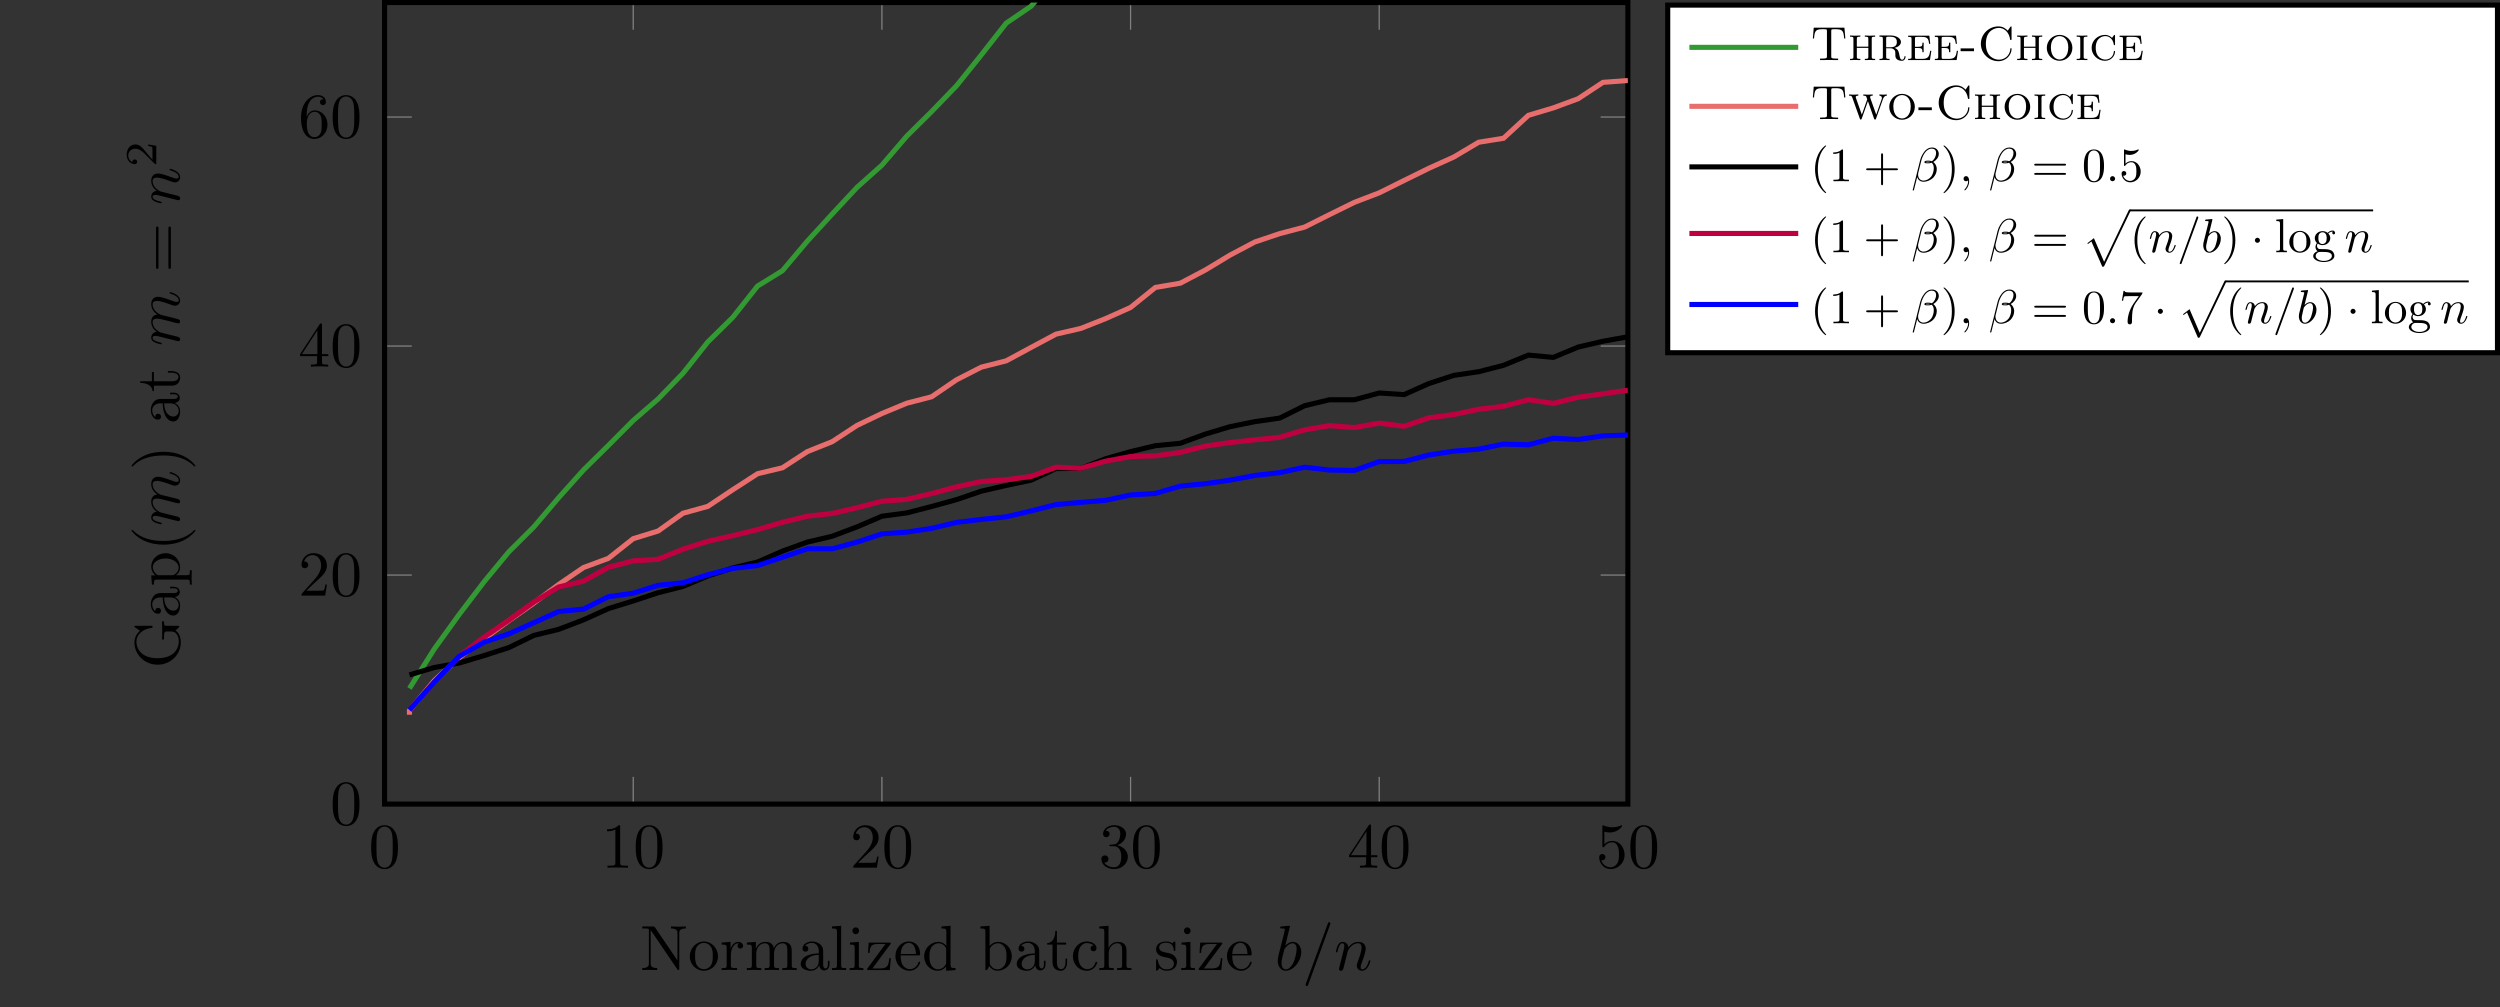 <?xml version="1.0" encoding="UTF-8"?>
<svg xmlns="http://www.w3.org/2000/svg" xmlns:xlink="http://www.w3.org/1999/xlink" width="390.645pt" height="157.392pt" viewBox="0 0 390.645 157.392" version="1.1" style="background-color:white">
<rect x="0" y="0" width="390.645" height="157.392" fill="#333333" stroke="none"/>
<defs>
<g>
<symbol overflow="visible" id="glyph0-0">
<path style="stroke:none;" d=""/>
</symbol>
<symbol overflow="visible" id="glyph0-1">
<path style="stroke:none;" d="M 4.578 -3.188 C 4.578 -3.984 4.531 -4.781 4.188 -5.516 C 3.734 -6.484 2.906 -6.641 2.5 -6.641 C 1.891 -6.641 1.172 -6.375 0.75 -5.453 C 0.438 -4.766 0.391 -3.984 0.391 -3.188 C 0.391 -2.438 0.422 -1.547 0.844 -0.781 C 1.266 0.016 2 0.219 2.484 0.219 C 3.016 0.219 3.781 0.016 4.219 -0.938 C 4.531 -1.625 4.578 -2.406 4.578 -3.188 Z M 2.484 0 C 2.094 0 1.5 -0.25 1.328 -1.203 C 1.219 -1.797 1.219 -2.719 1.219 -3.312 C 1.219 -3.953 1.219 -4.609 1.297 -5.141 C 1.484 -6.328 2.234 -6.422 2.484 -6.422 C 2.812 -6.422 3.469 -6.234 3.656 -5.25 C 3.766 -4.688 3.766 -3.938 3.766 -3.312 C 3.766 -2.562 3.766 -1.891 3.656 -1.25 C 3.5 -0.297 2.938 0 2.484 0 Z M 2.484 0 "/>
</symbol>
<symbol overflow="visible" id="glyph0-2">
<path style="stroke:none;" d="M 2.938 -6.375 C 2.938 -6.625 2.938 -6.641 2.703 -6.641 C 2.078 -6 1.203 -6 0.891 -6 L 0.891 -5.688 C 1.094 -5.688 1.672 -5.688 2.188 -5.953 L 2.188 -0.781 C 2.188 -0.422 2.156 -0.312 1.266 -0.312 L 0.953 -0.312 L 0.953 0 C 1.297 -0.031 2.156 -0.031 2.562 -0.031 C 2.953 -0.031 3.828 -0.031 4.172 0 L 4.172 -0.312 L 3.859 -0.312 C 2.953 -0.312 2.938 -0.422 2.938 -0.781 Z M 2.938 -6.375 "/>
</symbol>
<symbol overflow="visible" id="glyph0-3">
<path style="stroke:none;" d="M 1.266 -0.766 L 2.328 -1.797 C 3.875 -3.172 4.469 -3.703 4.469 -4.703 C 4.469 -5.844 3.578 -6.641 2.359 -6.641 C 1.234 -6.641 0.5 -5.719 0.5 -4.828 C 0.5 -4.281 1 -4.281 1.031 -4.281 C 1.203 -4.281 1.547 -4.391 1.547 -4.812 C 1.547 -5.062 1.359 -5.328 1.016 -5.328 C 0.938 -5.328 0.922 -5.328 0.891 -5.312 C 1.109 -5.969 1.656 -6.328 2.234 -6.328 C 3.141 -6.328 3.562 -5.516 3.562 -4.703 C 3.562 -3.906 3.078 -3.125 2.516 -2.5 L 0.609 -0.375 C 0.5 -0.266 0.5 -0.234 0.5 0 L 4.203 0 L 4.469 -1.734 L 4.234 -1.734 C 4.172 -1.438 4.109 -1 4 -0.844 C 3.938 -0.766 3.281 -0.766 3.062 -0.766 Z M 1.266 -0.766 "/>
</symbol>
<symbol overflow="visible" id="glyph0-4">
<path style="stroke:none;" d="M 2.891 -3.516 C 3.703 -3.781 4.281 -4.469 4.281 -5.266 C 4.281 -6.078 3.406 -6.641 2.453 -6.641 C 1.453 -6.641 0.688 -6.047 0.688 -5.281 C 0.688 -4.953 0.906 -4.766 1.203 -4.766 C 1.5 -4.766 1.703 -4.984 1.703 -5.281 C 1.703 -5.766 1.234 -5.766 1.094 -5.766 C 1.391 -6.266 2.047 -6.391 2.406 -6.391 C 2.828 -6.391 3.375 -6.172 3.375 -5.281 C 3.375 -5.156 3.344 -4.578 3.094 -4.141 C 2.797 -3.656 2.453 -3.625 2.203 -3.625 C 2.125 -3.609 1.891 -3.594 1.812 -3.594 C 1.734 -3.578 1.672 -3.562 1.672 -3.469 C 1.672 -3.359 1.734 -3.359 1.906 -3.359 L 2.344 -3.359 C 3.156 -3.359 3.531 -2.688 3.531 -1.703 C 3.531 -0.344 2.844 -0.062 2.406 -0.062 C 1.969 -0.062 1.219 -0.234 0.875 -0.812 C 1.219 -0.766 1.531 -0.984 1.531 -1.359 C 1.531 -1.719 1.266 -1.922 0.984 -1.922 C 0.734 -1.922 0.422 -1.781 0.422 -1.344 C 0.422 -0.438 1.344 0.219 2.438 0.219 C 3.656 0.219 4.562 -0.688 4.562 -1.703 C 4.562 -2.516 3.922 -3.297 2.891 -3.516 Z M 2.891 -3.516 "/>
</symbol>
<symbol overflow="visible" id="glyph0-5">
<path style="stroke:none;" d="M 2.938 -1.641 L 2.938 -0.781 C 2.938 -0.422 2.906 -0.312 2.172 -0.312 L 1.969 -0.312 L 1.969 0 C 2.375 -0.031 2.891 -0.031 3.312 -0.031 C 3.734 -0.031 4.25 -0.031 4.672 0 L 4.672 -0.312 L 4.453 -0.312 C 3.719 -0.312 3.703 -0.422 3.703 -0.781 L 3.703 -1.641 L 4.688 -1.641 L 4.688 -1.953 L 3.703 -1.953 L 3.703 -6.484 C 3.703 -6.688 3.703 -6.75 3.531 -6.75 C 3.453 -6.75 3.422 -6.75 3.344 -6.625 L 0.281 -1.953 L 0.281 -1.641 Z M 2.984 -1.953 L 0.562 -1.953 L 2.984 -5.672 Z M 2.984 -1.953 "/>
</symbol>
<symbol overflow="visible" id="glyph0-6">
<path style="stroke:none;" d="M 4.469 -2 C 4.469 -3.188 3.656 -4.188 2.578 -4.188 C 2.109 -4.188 1.672 -4.031 1.312 -3.672 L 1.312 -5.625 C 1.516 -5.562 1.844 -5.5 2.156 -5.5 C 3.391 -5.5 4.094 -6.406 4.094 -6.531 C 4.094 -6.594 4.062 -6.641 3.984 -6.641 C 3.984 -6.641 3.953 -6.641 3.906 -6.609 C 3.703 -6.516 3.219 -6.312 2.547 -6.312 C 2.156 -6.312 1.688 -6.391 1.219 -6.594 C 1.141 -6.625 1.125 -6.625 1.109 -6.625 C 1 -6.625 1 -6.547 1 -6.391 L 1 -3.438 C 1 -3.266 1 -3.188 1.141 -3.188 C 1.219 -3.188 1.234 -3.203 1.281 -3.266 C 1.391 -3.422 1.75 -3.969 2.562 -3.969 C 3.078 -3.969 3.328 -3.516 3.406 -3.328 C 3.562 -2.953 3.594 -2.578 3.594 -2.078 C 3.594 -1.719 3.594 -1.125 3.344 -0.703 C 3.109 -0.312 2.734 -0.062 2.281 -0.062 C 1.562 -0.062 0.984 -0.594 0.812 -1.172 C 0.844 -1.172 0.875 -1.156 0.984 -1.156 C 1.312 -1.156 1.484 -1.406 1.484 -1.641 C 1.484 -1.891 1.312 -2.141 0.984 -2.141 C 0.844 -2.141 0.5 -2.062 0.5 -1.609 C 0.5 -0.75 1.188 0.219 2.297 0.219 C 3.453 0.219 4.469 -0.734 4.469 -2 Z M 4.469 -2 "/>
</symbol>
<symbol overflow="visible" id="glyph0-7">
<path style="stroke:none;" d="M 1.312 -3.266 L 1.312 -3.516 C 1.312 -6.031 2.547 -6.391 3.062 -6.391 C 3.297 -6.391 3.719 -6.328 3.938 -5.984 C 3.781 -5.984 3.391 -5.984 3.391 -5.547 C 3.391 -5.234 3.625 -5.078 3.844 -5.078 C 4 -5.078 4.312 -5.172 4.312 -5.562 C 4.312 -6.156 3.875 -6.641 3.047 -6.641 C 1.766 -6.641 0.422 -5.359 0.422 -3.156 C 0.422 -0.484 1.578 0.219 2.5 0.219 C 3.609 0.219 4.562 -0.719 4.562 -2.031 C 4.562 -3.297 3.672 -4.25 2.562 -4.25 C 1.891 -4.25 1.516 -3.75 1.312 -3.266 Z M 2.5 -0.062 C 1.875 -0.062 1.578 -0.656 1.516 -0.812 C 1.328 -1.281 1.328 -2.078 1.328 -2.25 C 1.328 -3.031 1.656 -4.031 2.547 -4.031 C 2.719 -4.031 3.172 -4.031 3.484 -3.406 C 3.656 -3.047 3.656 -2.531 3.656 -2.047 C 3.656 -1.562 3.656 -1.062 3.484 -0.703 C 3.188 -0.109 2.734 -0.062 2.5 -0.062 Z M 2.5 -0.062 "/>
</symbol>
<symbol overflow="visible" id="glyph0-8">
<path style="stroke:none;" d="M 2.312 -6.672 C 2.219 -6.797 2.219 -6.812 2.031 -6.812 L 0.328 -6.812 L 0.328 -6.5 L 0.625 -6.5 C 0.766 -6.5 0.969 -6.484 1.109 -6.484 C 1.344 -6.453 1.359 -6.438 1.359 -6.25 L 1.359 -1.047 C 1.359 -0.781 1.359 -0.312 0.328 -0.312 L 0.328 0 C 0.672 -0.016 1.172 -0.031 1.5 -0.031 C 1.828 -0.031 2.312 -0.016 2.656 0 L 2.656 -0.312 C 1.641 -0.312 1.641 -0.781 1.641 -1.047 L 1.641 -6.234 C 1.688 -6.188 1.688 -6.172 1.734 -6.109 L 5.797 -0.125 C 5.891 -0.016 5.906 0 5.969 0 C 6.109 0 6.109 -0.062 6.109 -0.266 L 6.109 -5.766 C 6.109 -6.031 6.109 -6.5 7.141 -6.5 L 7.141 -6.812 C 6.781 -6.797 6.297 -6.781 5.969 -6.781 C 5.641 -6.781 5.156 -6.797 4.812 -6.812 L 4.812 -6.5 C 5.828 -6.5 5.828 -6.031 5.828 -5.766 L 5.828 -1.5 Z M 2.312 -6.672 "/>
</symbol>
<symbol overflow="visible" id="glyph0-9">
<path style="stroke:none;" d="M 4.688 -2.141 C 4.688 -3.406 3.703 -4.469 2.5 -4.469 C 1.25 -4.469 0.281 -3.375 0.281 -2.141 C 0.281 -0.844 1.312 0.109 2.484 0.109 C 3.688 0.109 4.688 -0.875 4.688 -2.141 Z M 2.5 -0.141 C 2.062 -0.141 1.625 -0.344 1.359 -0.812 C 1.109 -1.25 1.109 -1.859 1.109 -2.219 C 1.109 -2.609 1.109 -3.141 1.344 -3.578 C 1.609 -4.031 2.078 -4.25 2.484 -4.25 C 2.922 -4.25 3.344 -4.031 3.609 -3.594 C 3.875 -3.172 3.875 -2.594 3.875 -2.219 C 3.875 -1.859 3.875 -1.312 3.656 -0.875 C 3.422 -0.422 2.984 -0.141 2.5 -0.141 Z M 2.5 -0.141 "/>
</symbol>
<symbol overflow="visible" id="glyph0-10">
<path style="stroke:none;" d="M 1.672 -3.312 L 1.672 -4.406 L 0.281 -4.297 L 0.281 -3.984 C 0.984 -3.984 1.062 -3.922 1.062 -3.422 L 1.062 -0.75 C 1.062 -0.312 0.953 -0.312 0.281 -0.312 L 0.281 0 C 0.672 -0.016 1.141 -0.031 1.422 -0.031 C 1.812 -0.031 2.281 -0.031 2.688 0 L 2.688 -0.312 L 2.469 -0.312 C 1.734 -0.312 1.719 -0.422 1.719 -0.781 L 1.719 -2.312 C 1.719 -3.297 2.141 -4.188 2.891 -4.188 C 2.953 -4.188 2.984 -4.188 3 -4.172 C 2.969 -4.172 2.766 -4.047 2.766 -3.781 C 2.766 -3.516 2.984 -3.359 3.203 -3.359 C 3.375 -3.359 3.625 -3.484 3.625 -3.797 C 3.625 -4.109 3.312 -4.406 2.891 -4.406 C 2.156 -4.406 1.797 -3.734 1.672 -3.312 Z M 1.672 -3.312 "/>
</symbol>
<symbol overflow="visible" id="glyph0-11">
<path style="stroke:none;" d="M 1.094 -3.422 L 1.094 -0.75 C 1.094 -0.312 0.984 -0.312 0.312 -0.312 L 0.312 0 C 0.672 -0.016 1.172 -0.031 1.453 -0.031 C 1.703 -0.031 2.219 -0.016 2.562 0 L 2.562 -0.312 C 1.891 -0.312 1.781 -0.312 1.781 -0.75 L 1.781 -2.594 C 1.781 -3.625 2.5 -4.188 3.125 -4.188 C 3.766 -4.188 3.875 -3.656 3.875 -3.078 L 3.875 -0.75 C 3.875 -0.312 3.766 -0.312 3.094 -0.312 L 3.094 0 C 3.438 -0.016 3.953 -0.031 4.219 -0.031 C 4.469 -0.031 5 -0.016 5.328 0 L 5.328 -0.312 C 4.672 -0.312 4.562 -0.312 4.562 -0.75 L 4.562 -2.594 C 4.562 -3.625 5.266 -4.188 5.906 -4.188 C 6.531 -4.188 6.641 -3.656 6.641 -3.078 L 6.641 -0.75 C 6.641 -0.312 6.531 -0.312 5.859 -0.312 L 5.859 0 C 6.203 -0.016 6.719 -0.031 6.984 -0.031 C 7.25 -0.031 7.766 -0.016 8.109 0 L 8.109 -0.312 C 7.594 -0.312 7.344 -0.312 7.328 -0.609 L 7.328 -2.516 C 7.328 -3.375 7.328 -3.672 7.016 -4.031 C 6.875 -4.203 6.547 -4.406 5.969 -4.406 C 5.141 -4.406 4.688 -3.812 4.531 -3.422 C 4.391 -4.297 3.656 -4.406 3.203 -4.406 C 2.469 -4.406 2 -3.984 1.719 -3.359 L 1.719 -4.406 L 0.312 -4.297 L 0.312 -3.984 C 1.016 -3.984 1.094 -3.922 1.094 -3.422 Z M 1.094 -3.422 "/>
</symbol>
<symbol overflow="visible" id="glyph0-12">
<path style="stroke:none;" d="M 3.312 -0.75 C 3.359 -0.359 3.625 0.062 4.094 0.062 C 4.312 0.062 4.922 -0.078 4.922 -0.891 L 4.922 -1.453 L 4.672 -1.453 L 4.672 -0.891 C 4.672 -0.312 4.422 -0.25 4.312 -0.25 C 3.984 -0.25 3.938 -0.703 3.938 -0.75 L 3.938 -2.734 C 3.938 -3.156 3.938 -3.547 3.578 -3.922 C 3.188 -4.312 2.688 -4.469 2.219 -4.469 C 1.391 -4.469 0.703 -4 0.703 -3.344 C 0.703 -3.047 0.906 -2.875 1.172 -2.875 C 1.453 -2.875 1.625 -3.078 1.625 -3.328 C 1.625 -3.453 1.578 -3.781 1.109 -3.781 C 1.391 -4.141 1.875 -4.25 2.188 -4.25 C 2.688 -4.25 3.25 -3.859 3.25 -2.969 L 3.25 -2.609 C 2.734 -2.578 2.047 -2.547 1.422 -2.25 C 0.672 -1.906 0.422 -1.391 0.422 -0.953 C 0.422 -0.141 1.391 0.109 2.016 0.109 C 2.672 0.109 3.125 -0.297 3.312 -0.75 Z M 3.25 -2.391 L 3.25 -1.391 C 3.25 -0.453 2.531 -0.109 2.078 -0.109 C 1.594 -0.109 1.188 -0.453 1.188 -0.953 C 1.188 -1.5 1.609 -2.328 3.25 -2.391 Z M 3.25 -2.391 "/>
</symbol>
<symbol overflow="visible" id="glyph0-13">
<path style="stroke:none;" d="M 1.766 -6.922 L 0.328 -6.812 L 0.328 -6.5 C 1.031 -6.5 1.109 -6.438 1.109 -5.938 L 1.109 -0.75 C 1.109 -0.312 1 -0.312 0.328 -0.312 L 0.328 0 C 0.656 -0.016 1.188 -0.031 1.438 -0.031 C 1.688 -0.031 2.172 -0.016 2.547 0 L 2.547 -0.312 C 1.875 -0.312 1.766 -0.312 1.766 -0.75 Z M 1.766 -6.922 "/>
</symbol>
<symbol overflow="visible" id="glyph0-14">
<path style="stroke:none;" d="M 1.766 -4.406 L 0.375 -4.297 L 0.375 -3.984 C 1.016 -3.984 1.109 -3.922 1.109 -3.438 L 1.109 -0.75 C 1.109 -0.312 1 -0.312 0.328 -0.312 L 0.328 0 C 0.641 -0.016 1.188 -0.031 1.422 -0.031 C 1.781 -0.031 2.125 -0.016 2.469 0 L 2.469 -0.312 C 1.797 -0.312 1.766 -0.359 1.766 -0.75 Z M 1.797 -6.141 C 1.797 -6.453 1.562 -6.672 1.281 -6.672 C 0.969 -6.672 0.75 -6.406 0.75 -6.141 C 0.75 -5.875 0.969 -5.609 1.281 -5.609 C 1.562 -5.609 1.797 -5.828 1.797 -6.141 Z M 1.797 -6.141 "/>
</symbol>
<symbol overflow="visible" id="glyph0-15">
<path style="stroke:none;" d="M 3.891 -4 C 3.984 -4.109 3.984 -4.125 3.984 -4.172 C 3.984 -4.297 3.891 -4.297 3.719 -4.297 L 0.531 -4.297 L 0.422 -2.688 L 0.672 -2.688 C 0.734 -3.703 0.922 -4.078 2.016 -4.078 L 3.156 -4.078 L 0.375 -0.312 C 0.281 -0.203 0.281 -0.188 0.281 -0.141 C 0.281 0 0.344 0 0.531 0 L 3.828 0 L 4 -1.859 L 3.75 -1.859 C 3.656 -0.688 3.453 -0.25 2.297 -0.25 L 1.109 -0.25 Z M 3.891 -4 "/>
</symbol>
<symbol overflow="visible" id="glyph0-16">
<path style="stroke:none;" d="M 1.109 -2.516 C 1.172 -4 2.016 -4.25 2.359 -4.25 C 3.375 -4.25 3.484 -2.906 3.484 -2.516 Z M 1.109 -2.297 L 3.891 -2.297 C 4.109 -2.297 4.141 -2.297 4.141 -2.516 C 4.141 -3.5 3.594 -4.469 2.359 -4.469 C 1.203 -4.469 0.281 -3.438 0.281 -2.188 C 0.281 -0.859 1.328 0.109 2.469 0.109 C 3.688 0.109 4.141 -1 4.141 -1.188 C 4.141 -1.281 4.062 -1.312 4 -1.312 C 3.922 -1.312 3.891 -1.25 3.875 -1.172 C 3.531 -0.141 2.625 -0.141 2.531 -0.141 C 2.031 -0.141 1.641 -0.438 1.406 -0.812 C 1.109 -1.281 1.109 -1.938 1.109 -2.297 Z M 1.109 -2.297 "/>
</symbol>
<symbol overflow="visible" id="glyph0-17">
<path style="stroke:none;" d="M 3.781 -0.547 L 3.781 0.109 L 5.25 0 L 5.25 -0.312 C 4.562 -0.312 4.469 -0.375 4.469 -0.875 L 4.469 -6.922 L 3.047 -6.812 L 3.047 -6.5 C 3.734 -6.5 3.812 -6.438 3.812 -5.938 L 3.812 -3.781 C 3.531 -4.141 3.094 -4.406 2.562 -4.406 C 1.391 -4.406 0.344 -3.422 0.344 -2.141 C 0.344 -0.875 1.312 0.109 2.453 0.109 C 3.094 0.109 3.531 -0.234 3.781 -0.547 Z M 3.781 -3.219 L 3.781 -1.172 C 3.781 -1 3.781 -0.984 3.672 -0.812 C 3.375 -0.328 2.938 -0.109 2.5 -0.109 C 2.047 -0.109 1.688 -0.375 1.453 -0.75 C 1.203 -1.156 1.172 -1.719 1.172 -2.141 C 1.172 -2.5 1.188 -3.094 1.469 -3.547 C 1.688 -3.859 2.062 -4.188 2.609 -4.188 C 2.953 -4.188 3.375 -4.031 3.672 -3.594 C 3.781 -3.422 3.781 -3.406 3.781 -3.219 Z M 3.781 -3.219 "/>
</symbol>
<symbol overflow="visible" id="glyph0-18">
<path style="stroke:none;" d="M 1.719 -3.766 L 1.719 -6.922 L 0.281 -6.812 L 0.281 -6.5 C 0.984 -6.5 1.062 -6.438 1.062 -5.938 L 1.062 0 L 1.312 0 C 1.312 -0.016 1.391 -0.156 1.672 -0.625 C 1.812 -0.391 2.234 0.109 2.969 0.109 C 4.156 0.109 5.188 -0.875 5.188 -2.156 C 5.188 -3.422 4.219 -4.406 3.078 -4.406 C 2.297 -4.406 1.875 -3.938 1.719 -3.766 Z M 1.75 -1.141 L 1.75 -3.188 C 1.75 -3.375 1.75 -3.391 1.859 -3.547 C 2.25 -4.109 2.797 -4.188 3.031 -4.188 C 3.484 -4.188 3.844 -3.922 4.078 -3.547 C 4.344 -3.141 4.359 -2.578 4.359 -2.156 C 4.359 -1.797 4.344 -1.203 4.062 -0.75 C 3.844 -0.438 3.469 -0.109 2.938 -0.109 C 2.484 -0.109 2.125 -0.344 1.891 -0.719 C 1.75 -0.922 1.75 -0.953 1.75 -1.141 Z M 1.75 -1.141 "/>
</symbol>
<symbol overflow="visible" id="glyph0-19">
<path style="stroke:none;" d="M 1.719 -3.984 L 3.156 -3.984 L 3.156 -4.297 L 1.719 -4.297 L 1.719 -6.125 L 1.469 -6.125 C 1.469 -5.312 1.172 -4.25 0.188 -4.203 L 0.188 -3.984 L 1.031 -3.984 L 1.031 -1.234 C 1.031 -0.016 1.969 0.109 2.328 0.109 C 3.031 0.109 3.312 -0.594 3.312 -1.234 L 3.312 -1.797 L 3.062 -1.797 L 3.062 -1.25 C 3.062 -0.516 2.766 -0.141 2.391 -0.141 C 1.719 -0.141 1.719 -1.047 1.719 -1.219 Z M 1.719 -3.984 "/>
</symbol>
<symbol overflow="visible" id="glyph0-20">
<path style="stroke:none;" d="M 1.172 -2.172 C 1.172 -3.797 1.984 -4.219 2.516 -4.219 C 2.609 -4.219 3.234 -4.203 3.578 -3.844 C 3.172 -3.812 3.109 -3.516 3.109 -3.391 C 3.109 -3.125 3.297 -2.938 3.562 -2.938 C 3.828 -2.938 4.031 -3.094 4.031 -3.406 C 4.031 -4.078 3.266 -4.469 2.5 -4.469 C 1.25 -4.469 0.344 -3.391 0.344 -2.156 C 0.344 -0.875 1.328 0.109 2.484 0.109 C 3.812 0.109 4.141 -1.094 4.141 -1.188 C 4.141 -1.281 4.031 -1.281 4 -1.281 C 3.922 -1.281 3.891 -1.25 3.875 -1.188 C 3.594 -0.266 2.938 -0.141 2.578 -0.141 C 2.047 -0.141 1.172 -0.562 1.172 -2.172 Z M 1.172 -2.172 "/>
</symbol>
<symbol overflow="visible" id="glyph0-21">
<path style="stroke:none;" d="M 1.094 -0.75 C 1.094 -0.312 0.984 -0.312 0.312 -0.312 L 0.312 0 C 0.672 -0.016 1.172 -0.031 1.453 -0.031 C 1.703 -0.031 2.219 -0.016 2.562 0 L 2.562 -0.312 C 1.891 -0.312 1.781 -0.312 1.781 -0.75 L 1.781 -2.594 C 1.781 -3.625 2.5 -4.188 3.125 -4.188 C 3.766 -4.188 3.875 -3.656 3.875 -3.078 L 3.875 -0.75 C 3.875 -0.312 3.766 -0.312 3.094 -0.312 L 3.094 0 C 3.438 -0.016 3.953 -0.031 4.219 -0.031 C 4.469 -0.031 5 -0.016 5.328 0 L 5.328 -0.312 C 4.812 -0.312 4.562 -0.312 4.562 -0.609 L 4.562 -2.516 C 4.562 -3.375 4.562 -3.672 4.25 -4.031 C 4.109 -4.203 3.781 -4.406 3.203 -4.406 C 2.359 -4.406 1.922 -3.812 1.75 -3.422 L 1.75 -6.922 L 0.312 -6.812 L 0.312 -6.5 C 1.016 -6.5 1.094 -6.438 1.094 -5.938 Z M 1.094 -0.75 "/>
</symbol>
<symbol overflow="visible" id="glyph0-22">
<path style="stroke:none;" d="M 2.078 -1.938 C 2.297 -1.891 3.109 -1.734 3.109 -1.016 C 3.109 -0.516 2.766 -0.109 1.984 -0.109 C 1.141 -0.109 0.781 -0.672 0.594 -1.531 C 0.562 -1.656 0.562 -1.688 0.453 -1.688 C 0.328 -1.688 0.328 -1.625 0.328 -1.453 L 0.328 -0.125 C 0.328 0.047 0.328 0.109 0.438 0.109 C 0.484 0.109 0.5 0.094 0.688 -0.094 C 0.703 -0.109 0.703 -0.125 0.891 -0.312 C 1.328 0.094 1.781 0.109 1.984 0.109 C 3.125 0.109 3.594 -0.562 3.594 -1.281 C 3.594 -1.797 3.297 -2.109 3.172 -2.219 C 2.844 -2.547 2.453 -2.625 2.031 -2.703 C 1.469 -2.812 0.812 -2.938 0.812 -3.516 C 0.812 -3.875 1.062 -4.281 1.922 -4.281 C 3.016 -4.281 3.078 -3.375 3.094 -3.078 C 3.094 -2.984 3.188 -2.984 3.203 -2.984 C 3.344 -2.984 3.344 -3.031 3.344 -3.219 L 3.344 -4.234 C 3.344 -4.391 3.344 -4.469 3.234 -4.469 C 3.188 -4.469 3.156 -4.469 3.031 -4.344 C 3 -4.312 2.906 -4.219 2.859 -4.188 C 2.484 -4.469 2.078 -4.469 1.922 -4.469 C 0.703 -4.469 0.328 -3.797 0.328 -3.234 C 0.328 -2.891 0.484 -2.609 0.75 -2.391 C 1.078 -2.141 1.359 -2.078 2.078 -1.938 Z M 2.078 -1.938 "/>
</symbol>
<symbol overflow="visible" id="glyph1-0">
<path style="stroke:none;" d=""/>
</symbol>
<symbol overflow="visible" id="glyph1-1">
<path style="stroke:none;" d="M 2.375 -6.812 C 2.375 -6.812 2.375 -6.922 2.25 -6.922 C 2.031 -6.922 1.297 -6.844 1.031 -6.812 C 0.953 -6.812 0.844 -6.797 0.844 -6.625 C 0.844 -6.5 0.938 -6.5 1.094 -6.5 C 1.562 -6.5 1.578 -6.438 1.578 -6.328 C 1.578 -6.266 1.5 -5.922 1.453 -5.719 L 0.625 -2.469 C 0.516 -1.969 0.469 -1.797 0.469 -1.453 C 0.469 -0.516 1 0.109 1.734 0.109 C 2.906 0.109 4.141 -1.375 4.141 -2.812 C 4.141 -3.719 3.609 -4.406 2.812 -4.406 C 2.359 -4.406 1.938 -4.109 1.641 -3.812 Z M 1.453 -3.047 C 1.5 -3.266 1.5 -3.281 1.594 -3.391 C 2.078 -4.031 2.531 -4.188 2.797 -4.188 C 3.156 -4.188 3.422 -3.891 3.422 -3.25 C 3.422 -2.656 3.094 -1.516 2.906 -1.141 C 2.578 -0.469 2.125 -0.109 1.734 -0.109 C 1.391 -0.109 1.062 -0.375 1.062 -1.109 C 1.062 -1.312 1.062 -1.5 1.219 -2.125 Z M 1.453 -3.047 "/>
</symbol>
<symbol overflow="visible" id="glyph1-2">
<path style="stroke:none;" d="M 4.375 -7.094 C 4.422 -7.234 4.422 -7.266 4.422 -7.281 C 4.422 -7.391 4.344 -7.484 4.234 -7.484 C 4.156 -7.484 4.094 -7.453 4.062 -7.391 L 0.594 2.109 C 0.547 2.25 0.547 2.281 0.547 2.297 C 0.547 2.406 0.641 2.5 0.75 2.5 C 0.875 2.5 0.906 2.422 0.969 2.25 Z M 4.375 -7.094 "/>
</symbol>
<symbol overflow="visible" id="glyph1-3">
<path style="stroke:none;" d="M 0.875 -0.594 C 0.844 -0.438 0.781 -0.203 0.781 -0.156 C 0.781 0.016 0.922 0.109 1.078 0.109 C 1.203 0.109 1.375 0.031 1.453 -0.172 C 1.453 -0.188 1.578 -0.656 1.641 -0.906 L 1.859 -1.797 C 1.906 -2.031 1.969 -2.25 2.031 -2.469 C 2.062 -2.641 2.141 -2.938 2.156 -2.969 C 2.297 -3.281 2.828 -4.188 3.781 -4.188 C 4.234 -4.188 4.312 -3.812 4.312 -3.484 C 4.312 -2.875 3.828 -1.594 3.672 -1.172 C 3.578 -0.938 3.562 -0.812 3.562 -0.703 C 3.562 -0.234 3.922 0.109 4.391 0.109 C 5.328 0.109 5.688 -1.344 5.688 -1.422 C 5.688 -1.531 5.609 -1.531 5.578 -1.531 C 5.469 -1.531 5.469 -1.5 5.422 -1.344 C 5.219 -0.672 4.891 -0.109 4.406 -0.109 C 4.234 -0.109 4.172 -0.203 4.172 -0.438 C 4.172 -0.688 4.25 -0.922 4.344 -1.141 C 4.531 -1.672 4.953 -2.766 4.953 -3.344 C 4.953 -4 4.531 -4.406 3.812 -4.406 C 2.906 -4.406 2.422 -3.766 2.25 -3.531 C 2.203 -4.094 1.797 -4.406 1.328 -4.406 C 0.875 -4.406 0.688 -4.016 0.594 -3.844 C 0.422 -3.5 0.297 -2.906 0.297 -2.875 C 0.297 -2.766 0.391 -2.766 0.406 -2.766 C 0.516 -2.766 0.516 -2.781 0.578 -3 C 0.75 -3.703 0.953 -4.188 1.312 -4.188 C 1.5 -4.188 1.609 -4.062 1.609 -3.734 C 1.609 -3.516 1.578 -3.406 1.453 -2.891 Z M 0.875 -0.594 "/>
</symbol>
<symbol overflow="visible" id="glyph2-0">
<path style="stroke:none;" d=""/>
</symbol>
<symbol overflow="visible" id="glyph2-1">
<path style="stroke:none;" d="M -0.625 -5.906 C -0.406 -6.047 -0.016 -6.438 -0.016 -6.547 C -0.016 -6.641 -0.094 -6.641 -0.234 -6.641 L -1.969 -6.641 C -2.359 -6.641 -2.406 -6.672 -2.406 -7.328 L -2.719 -7.328 C -2.719 -6.953 -2.688 -6.406 -2.688 -6.109 C -2.688 -5.719 -2.688 -4.859 -2.719 -4.5 L -2.406 -4.5 L -2.406 -4.828 C -2.406 -5.719 -2.297 -5.75 -1.938 -5.75 L -1.297 -5.75 C -0.172 -5.75 -0.094 -4.484 -0.094 -4.203 C -0.094 -3.562 -0.438 -1.578 -3.406 -1.578 C -6.391 -1.578 -6.719 -3.547 -6.719 -4.141 C -6.719 -5.219 -5.828 -6.125 -4.359 -6.312 C -4.219 -6.344 -4.188 -6.344 -4.188 -6.484 C -4.188 -6.641 -4.219 -6.641 -4.422 -6.641 L -6.781 -6.641 C -6.953 -6.641 -7.031 -6.641 -7.031 -6.531 C -7.031 -6.484 -7.031 -6.453 -6.906 -6.375 L -6.172 -5.875 C -6.484 -5.547 -7.031 -5.016 -7.031 -4.031 C -7.031 -2.172 -5.453 -0.562 -3.406 -0.562 C -1.359 -0.562 0.219 -2.156 0.219 -4.047 C 0.219 -4.781 -0.047 -5.578 -0.625 -5.906 Z M -0.625 -5.906 "/>
</symbol>
<symbol overflow="visible" id="glyph2-2">
<path style="stroke:none;" d="M -0.75 -3.312 C -0.359 -3.359 0.062 -3.625 0.062 -4.094 C 0.062 -4.312 -0.078 -4.922 -0.891 -4.922 L -1.453 -4.922 L -1.453 -4.672 L -0.891 -4.672 C -0.312 -4.672 -0.25 -4.422 -0.25 -4.312 C -0.25 -3.984 -0.703 -3.938 -0.75 -3.938 L -2.734 -3.938 C -3.156 -3.938 -3.547 -3.938 -3.922 -3.578 C -4.312 -3.188 -4.469 -2.688 -4.469 -2.219 C -4.469 -1.391 -4 -0.703 -3.344 -0.703 C -3.047 -0.703 -2.875 -0.906 -2.875 -1.172 C -2.875 -1.453 -3.078 -1.625 -3.328 -1.625 C -3.453 -1.625 -3.781 -1.578 -3.781 -1.109 C -4.141 -1.391 -4.25 -1.875 -4.25 -2.188 C -4.25 -2.688 -3.859 -3.25 -2.969 -3.25 L -2.609 -3.25 C -2.578 -2.734 -2.547 -2.047 -2.25 -1.422 C -1.906 -0.672 -1.391 -0.422 -0.953 -0.422 C -0.141 -0.422 0.109 -1.391 0.109 -2.016 C 0.109 -2.672 -0.297 -3.125 -0.75 -3.312 Z M -2.391 -3.25 L -1.391 -3.25 C -0.453 -3.25 -0.109 -2.531 -0.109 -2.078 C -0.109 -1.594 -0.453 -1.188 -0.953 -1.188 C -1.5 -1.188 -2.328 -1.609 -2.391 -3.25 Z M -2.391 -3.25 "/>
</symbol>
<symbol overflow="visible" id="glyph2-3">
<path style="stroke:none;" d="M -3.75 -1.719 L -4.406 -1.719 L -4.297 -0.281 L -3.984 -0.281 C -3.984 -0.984 -3.922 -1.062 -3.484 -1.062 L 1.172 -1.062 C 1.625 -1.062 1.625 -0.953 1.625 -0.281 L 1.938 -0.281 C 1.922 -0.625 1.906 -1.141 1.906 -1.391 C 1.906 -1.672 1.922 -2.172 1.938 -2.516 L 1.625 -2.516 C 1.625 -1.859 1.625 -1.75 1.172 -1.75 L -0.594 -1.75 C -0.422 -1.797 0.109 -2.219 0.109 -2.969 C 0.109 -4.156 -0.875 -5.188 -2.156 -5.188 C -3.422 -5.188 -4.406 -4.234 -4.406 -3.109 C -4.406 -2.328 -3.969 -1.906 -3.75 -1.719 Z M -1.141 -1.75 L -3.359 -1.75 C -3.875 -2.031 -4.156 -2.516 -4.156 -3.031 C -4.156 -3.766 -3.281 -4.359 -2.156 -4.359 C -0.953 -4.359 -0.109 -3.672 -0.109 -2.938 C -0.109 -2.531 -0.312 -2.156 -0.719 -1.891 C -0.922 -1.75 -0.938 -1.75 -1.141 -1.75 Z M -1.141 -1.75 "/>
</symbol>
<symbol overflow="visible" id="glyph2-4">
<path style="stroke:none;" d="M 2.391 -3.297 C 2.359 -3.297 2.344 -3.297 2.172 -3.125 C 0.922 -1.891 -0.969 -1.562 -2.5 -1.562 C -4.234 -1.562 -5.969 -1.938 -7.203 -3.172 C -7.328 -3.297 -7.344 -3.297 -7.375 -3.297 C -7.453 -3.297 -7.484 -3.266 -7.484 -3.203 C -7.484 -3.094 -6.797 -2.203 -5.531 -1.609 C -4.438 -1.109 -3.328 -0.984 -2.5 -0.984 C -1.719 -0.984 -0.516 -1.094 0.625 -1.641 C 1.844 -2.25 2.5 -3.094 2.5 -3.203 C 2.5 -3.266 2.469 -3.297 2.391 -3.297 Z M 2.391 -3.297 "/>
</symbol>
<symbol overflow="visible" id="glyph2-5">
<path style="stroke:none;" d="M -2.5 -2.875 C -3.266 -2.875 -4.469 -2.766 -5.609 -2.219 C -6.828 -1.625 -7.484 -0.766 -7.484 -0.672 C -7.484 -0.609 -7.438 -0.562 -7.375 -0.562 C -7.344 -0.562 -7.328 -0.562 -7.141 -0.75 C -6.156 -1.734 -4.578 -2.297 -2.5 -2.297 C -0.781 -2.297 0.969 -1.938 2.219 -0.703 C 2.344 -0.562 2.359 -0.562 2.391 -0.562 C 2.453 -0.562 2.5 -0.609 2.5 -0.672 C 2.5 -0.766 1.812 -1.672 0.547 -2.25 C -0.547 -2.766 -1.656 -2.875 -2.5 -2.875 Z M -2.5 -2.875 "/>
</symbol>
<symbol overflow="visible" id="glyph2-6">
<path style="stroke:none;" d="M -3.984 -1.719 L -3.984 -3.156 L -4.297 -3.156 L -4.297 -1.719 L -6.125 -1.719 L -6.125 -1.469 C -5.312 -1.469 -4.25 -1.172 -4.203 -0.188 L -3.984 -0.188 L -3.984 -1.031 L -1.234 -1.031 C -0.016 -1.031 0.109 -1.969 0.109 -2.328 C 0.109 -3.031 -0.594 -3.312 -1.234 -3.312 L -1.797 -3.312 L -1.797 -3.062 L -1.25 -3.062 C -0.516 -3.062 -0.141 -2.766 -0.141 -2.391 C -0.141 -1.719 -1.047 -1.719 -1.219 -1.719 Z M -3.984 -1.719 "/>
</symbol>
<symbol overflow="visible" id="glyph2-7">
<path style="stroke:none;" d="M -3.266 -6.844 C -3.266 -7 -3.266 -7.188 -3.453 -7.188 C -3.656 -7.188 -3.656 -7 -3.656 -6.859 L -3.656 -0.891 C -3.656 -0.75 -3.656 -0.562 -3.453 -0.562 C -3.266 -0.562 -3.266 -0.75 -3.266 -0.891 Z M -1.328 -6.859 C -1.328 -7 -1.328 -7.188 -1.531 -7.188 C -1.719 -7.188 -1.719 -7 -1.719 -6.844 L -1.719 -0.891 C -1.719 -0.75 -1.719 -0.562 -1.531 -0.562 C -1.328 -0.562 -1.328 -0.75 -1.328 -0.891 Z M -1.328 -6.859 "/>
</symbol>
<symbol overflow="visible" id="glyph3-0">
<path style="stroke:none;" d=""/>
</symbol>
<symbol overflow="visible" id="glyph3-1">
<path style="stroke:none;" d="M -0.594 -0.875 C -0.438 -0.844 -0.203 -0.781 -0.156 -0.781 C 0.016 -0.781 0.109 -0.922 0.109 -1.078 C 0.109 -1.203 0.031 -1.375 -0.172 -1.453 C -0.188 -1.453 -0.656 -1.578 -0.906 -1.641 L -1.797 -1.859 C -2.031 -1.906 -2.25 -1.969 -2.469 -2.031 C -2.641 -2.062 -2.938 -2.141 -2.969 -2.156 C -3.281 -2.297 -4.188 -2.828 -4.188 -3.781 C -4.188 -4.234 -3.812 -4.312 -3.484 -4.312 C -3.234 -4.312 -2.953 -4.25 -2.656 -4.172 L -1.5 -3.891 L -0.75 -3.688 C -0.547 -3.656 -0.203 -3.562 -0.156 -3.562 C 0.016 -3.562 0.109 -3.703 0.109 -3.844 C 0.109 -4.156 -0.141 -4.219 -0.453 -4.297 C -1.016 -4.438 -2.469 -4.812 -2.859 -4.891 C -2.984 -4.922 -4.188 -5.453 -4.188 -6.547 C -4.188 -6.969 -3.844 -7.078 -3.484 -7.078 C -2.922 -7.078 -1.781 -6.656 -1.25 -6.453 C -1.016 -6.375 -0.906 -6.328 -0.703 -6.328 C -0.234 -6.328 0.109 -6.672 0.109 -7.141 C 0.109 -8.078 -1.344 -8.453 -1.422 -8.453 C -1.531 -8.453 -1.531 -8.359 -1.531 -8.328 C -1.531 -8.234 -1.5 -8.234 -1.344 -8.188 C -0.812 -8.031 -0.109 -7.719 -0.109 -7.172 C -0.109 -7 -0.203 -6.922 -0.438 -6.922 C -0.688 -6.922 -0.922 -7.016 -1.141 -7.109 C -1.672 -7.297 -2.766 -7.719 -3.344 -7.719 C -3.984 -7.719 -4.406 -7.312 -4.406 -6.562 C -4.406 -5.828 -3.969 -5.312 -3.438 -4.938 C -3.562 -4.938 -3.906 -4.906 -4.141 -4.625 C -4.359 -4.375 -4.406 -4.062 -4.406 -3.812 C -4.406 -2.906 -3.766 -2.422 -3.531 -2.25 C -4.109 -2.203 -4.406 -1.781 -4.406 -1.328 C -4.406 -0.875 -4.016 -0.688 -3.844 -0.594 C -3.484 -0.422 -2.906 -0.297 -2.875 -0.297 C -2.766 -0.297 -2.766 -0.391 -2.766 -0.406 C -2.766 -0.516 -2.781 -0.516 -3 -0.578 C -3.703 -0.75 -4.188 -0.953 -4.188 -1.312 C -4.188 -1.469 -4.109 -1.609 -3.734 -1.609 C -3.516 -1.609 -3.406 -1.578 -2.891 -1.453 Z M -0.594 -0.875 "/>
</symbol>
<symbol overflow="visible" id="glyph3-2">
<path style="stroke:none;" d="M -0.594 -0.875 C -0.438 -0.844 -0.203 -0.781 -0.156 -0.781 C 0.016 -0.781 0.109 -0.922 0.109 -1.078 C 0.109 -1.203 0.031 -1.375 -0.172 -1.453 C -0.188 -1.453 -0.656 -1.578 -0.906 -1.641 L -1.797 -1.859 C -2.031 -1.906 -2.25 -1.969 -2.469 -2.031 C -2.641 -2.062 -2.938 -2.141 -2.969 -2.156 C -3.281 -2.297 -4.188 -2.828 -4.188 -3.781 C -4.188 -4.234 -3.812 -4.312 -3.484 -4.312 C -2.875 -4.312 -1.594 -3.828 -1.172 -3.672 C -0.938 -3.578 -0.812 -3.562 -0.703 -3.562 C -0.234 -3.562 0.109 -3.922 0.109 -4.391 C 0.109 -5.328 -1.344 -5.688 -1.422 -5.688 C -1.531 -5.688 -1.531 -5.609 -1.531 -5.578 C -1.531 -5.469 -1.5 -5.469 -1.344 -5.422 C -0.672 -5.219 -0.109 -4.891 -0.109 -4.406 C -0.109 -4.234 -0.203 -4.172 -0.438 -4.172 C -0.688 -4.172 -0.922 -4.25 -1.141 -4.344 C -1.672 -4.531 -2.766 -4.953 -3.344 -4.953 C -4 -4.953 -4.406 -4.531 -4.406 -3.812 C -4.406 -2.906 -3.766 -2.422 -3.531 -2.25 C -4.094 -2.203 -4.406 -1.797 -4.406 -1.328 C -4.406 -0.875 -4.016 -0.688 -3.844 -0.594 C -3.5 -0.422 -2.906 -0.297 -2.875 -0.297 C -2.766 -0.297 -2.766 -0.391 -2.766 -0.406 C -2.766 -0.516 -2.781 -0.516 -3 -0.578 C -3.703 -0.75 -4.188 -0.953 -4.188 -1.312 C -4.188 -1.5 -4.062 -1.609 -3.734 -1.609 C -3.516 -1.609 -3.406 -1.578 -2.891 -1.453 Z M -0.594 -0.875 "/>
</symbol>
<symbol overflow="visible" id="glyph4-0">
<path style="stroke:none;" d=""/>
</symbol>
<symbol overflow="visible" id="glyph4-1">
<path style="stroke:none;" d="M -1.266 -3.516 L -1.266 -3.281 C -1.109 -3.266 -0.703 -3.188 -0.641 -3.094 C -0.594 -3.047 -0.594 -2.516 -0.594 -2.406 L -0.594 -1.125 C -1.234 -1.859 -1.438 -2.109 -1.766 -2.516 C -2.172 -3.031 -2.609 -3.516 -3.266 -3.516 C -4.109 -3.516 -4.625 -2.781 -4.625 -1.891 C -4.625 -1.031 -4.016 -0.438 -3.375 -0.438 C -3.031 -0.438 -2.984 -0.734 -2.984 -0.812 C -2.984 -0.969 -3.109 -1.172 -3.359 -1.172 C -3.484 -1.172 -3.734 -1.125 -3.734 -0.766 C -4.219 -0.984 -4.375 -1.453 -4.375 -1.781 C -4.375 -2.484 -3.828 -2.844 -3.266 -2.844 C -2.656 -2.844 -2.188 -2.406 -1.938 -2.188 L -0.266 -0.516 C -0.203 -0.438 -0.188 -0.438 0 -0.438 L 0 -3.312 Z M -1.266 -3.516 "/>
</symbol>
<symbol overflow="visible" id="glyph5-0">
<path style="stroke:none;" d=""/>
</symbol>
<symbol overflow="visible" id="glyph5-1">
<path style="stroke:none;" d="M 5.328 -5.062 L 0.531 -5.062 L 0.391 -3.375 L 0.578 -3.375 C 0.672 -4.625 0.828 -4.828 2 -4.828 C 2.141 -4.828 2.359 -4.828 2.438 -4.812 C 2.594 -4.781 2.594 -4.703 2.594 -4.531 L 2.594 -0.594 C 2.594 -0.344 2.594 -0.234 1.812 -0.234 L 1.516 -0.234 L 1.516 0 C 1.828 -0.016 2.578 -0.016 2.922 -0.016 C 3.266 -0.016 4.047 -0.016 4.344 0 L 4.344 -0.234 L 4.047 -0.234 C 3.266 -0.234 3.266 -0.344 3.266 -0.594 L 3.266 -4.531 C 3.266 -4.703 3.266 -4.781 3.422 -4.812 C 3.5 -4.828 3.719 -4.828 3.859 -4.828 C 5.031 -4.828 5.188 -4.625 5.281 -3.375 L 5.469 -3.375 Z M 5.328 -5.062 "/>
</symbol>
<symbol overflow="visible" id="glyph5-2">
<path style="stroke:none;" d="M 3.188 -2.094 L 1.391 -2.094 L 1.391 -3.297 C 1.391 -3.609 1.438 -3.656 1.938 -3.656 L 1.938 -3.844 C 1.719 -3.828 1.297 -3.812 1.125 -3.812 C 0.969 -3.812 0.547 -3.828 0.328 -3.844 L 0.328 -3.656 C 0.828 -3.656 0.859 -3.609 0.859 -3.297 L 0.859 -0.531 C 0.859 -0.234 0.828 -0.188 0.328 -0.188 L 0.328 0 C 0.531 0 0.969 -0.016 1.125 -0.016 C 1.297 -0.016 1.703 0 1.938 0 L 1.938 -0.188 C 1.438 -0.188 1.391 -0.234 1.391 -0.531 L 1.391 -1.906 L 3.188 -1.906 L 3.188 -0.531 C 3.188 -0.234 3.141 -0.188 2.641 -0.188 L 2.641 0 C 2.859 0 3.281 -0.016 3.453 -0.016 C 3.609 -0.016 4.031 0 4.25 0 L 4.25 -0.188 C 3.75 -0.188 3.719 -0.234 3.719 -0.531 L 3.719 -3.297 C 3.719 -3.609 3.75 -3.656 4.25 -3.656 L 4.25 -3.844 C 4.047 -3.828 3.609 -3.812 3.453 -3.812 C 3.281 -3.812 2.875 -3.828 2.641 -3.844 L 2.641 -3.656 C 3.141 -3.656 3.188 -3.609 3.188 -3.297 Z M 3.188 -2.094 "/>
</symbol>
<symbol overflow="visible" id="glyph5-3">
<path style="stroke:none;" d="M 1.391 -3.328 C 1.391 -3.516 1.406 -3.594 1.484 -3.625 C 1.531 -3.656 1.734 -3.656 1.859 -3.656 C 2.422 -3.656 3.062 -3.625 3.062 -2.828 C 3.062 -2.547 3.016 -2 2.047 -2 L 1.391 -2 Z M 2.719 -1.906 C 3.234 -2.031 3.703 -2.375 3.703 -2.828 C 3.703 -3.359 3.031 -3.844 2.125 -3.844 L 0.344 -3.844 L 0.344 -3.656 C 0.844 -3.656 0.875 -3.609 0.875 -3.297 L 0.875 -0.531 C 0.875 -0.234 0.844 -0.188 0.344 -0.188 L 0.344 0 C 0.562 0 0.922 -0.016 1.125 -0.016 C 1.344 -0.016 1.734 0 1.922 0 L 1.922 -0.188 C 1.422 -0.188 1.391 -0.234 1.391 -0.531 L 1.391 -1.844 L 2.062 -1.844 C 2.25 -1.844 2.438 -1.828 2.672 -1.594 C 2.828 -1.438 2.828 -1.25 2.828 -0.922 C 2.828 -0.516 2.828 -0.375 3.062 -0.141 C 3.203 0 3.5 0.109 3.844 0.109 C 4.312 0.109 4.422 -0.359 4.422 -0.516 C 4.422 -0.547 4.422 -0.625 4.328 -0.625 C 4.25 -0.625 4.25 -0.547 4.25 -0.516 C 4.188 -0.062 3.922 -0.062 3.875 -0.062 C 3.719 -0.062 3.656 -0.156 3.609 -0.234 C 3.547 -0.359 3.5 -0.562 3.406 -1.047 C 3.344 -1.312 3.266 -1.688 2.719 -1.906 Z M 2.719 -1.906 "/>
</symbol>
<symbol overflow="visible" id="glyph5-4">
<path style="stroke:none;" d="M 3.641 -3.812 L 0.328 -3.812 L 0.328 -3.625 C 0.828 -3.625 0.859 -3.578 0.859 -3.281 L 0.859 -0.531 C 0.859 -0.234 0.828 -0.188 0.328 -0.188 L 0.328 0 L 3.734 0 L 3.953 -1.453 L 3.766 -1.453 C 3.641 -0.547 3.453 -0.188 2.5 -0.188 L 1.703 -0.188 C 1.438 -0.188 1.391 -0.203 1.391 -0.516 L 1.391 -1.891 L 1.922 -1.891 C 2.469 -1.891 2.562 -1.734 2.562 -1.234 L 2.75 -1.234 L 2.75 -2.719 L 2.562 -2.719 C 2.562 -2.219 2.469 -2.078 1.922 -2.078 L 1.391 -2.078 L 1.391 -3.312 C 1.391 -3.609 1.438 -3.625 1.703 -3.625 L 2.453 -3.625 C 3.328 -3.625 3.516 -3.375 3.594 -2.547 L 3.781 -2.547 Z M 3.641 -3.812 "/>
</symbol>
<symbol overflow="visible" id="glyph5-5">
<path style="stroke:none;" d="M 2.281 -1.391 L 2.281 -1.828 L 0.188 -1.828 L 0.188 -1.391 Z M 2.281 -1.391 "/>
</symbol>
<symbol overflow="visible" id="glyph5-6">
<path style="stroke:none;" d="M 4.734 -4.594 C 4.484 -4.859 4.031 -5.266 3.266 -5.266 C 1.797 -5.266 0.531 -4.078 0.531 -2.547 C 0.531 -1.031 1.797 0.172 3.266 0.172 C 4.531 0.172 5.328 -0.844 5.328 -1.734 C 5.328 -1.812 5.328 -1.859 5.234 -1.859 C 5.141 -1.859 5.141 -1.828 5.141 -1.75 C 5.078 -0.672 4.203 -0.062 3.375 -0.062 C 2.719 -0.062 1.312 -0.453 1.312 -2.547 C 1.312 -4.75 2.844 -5.031 3.359 -5.031 C 4.156 -5.031 4.922 -4.406 5.094 -3.266 C 5.094 -3.156 5.109 -3.141 5.203 -3.141 C 5.328 -3.141 5.328 -3.156 5.328 -3.312 L 5.328 -5.094 C 5.328 -5.219 5.328 -5.266 5.25 -5.266 C 5.219 -5.266 5.188 -5.266 5.125 -5.172 Z M 4.734 -4.594 "/>
</symbol>
<symbol overflow="visible" id="glyph5-7">
<path style="stroke:none;" d="M 4.375 -1.906 C 4.375 -3.016 3.484 -3.938 2.375 -3.938 C 1.266 -3.938 0.375 -3.016 0.375 -1.906 C 0.375 -0.781 1.281 0.109 2.375 0.109 C 3.469 0.109 4.375 -0.781 4.375 -1.906 Z M 2.375 -0.094 C 1.844 -0.094 1.016 -0.516 1.016 -1.984 C 1.016 -3.391 1.875 -3.75 2.375 -3.75 C 2.891 -3.75 3.734 -3.391 3.734 -1.984 C 3.734 -0.516 2.906 -0.094 2.375 -0.094 Z M 2.375 -0.094 "/>
</symbol>
<symbol overflow="visible" id="glyph5-8">
<path style="stroke:none;" d="M 1.391 -3.297 C 1.391 -3.609 1.438 -3.656 1.969 -3.656 L 1.969 -3.844 C 1.703 -3.828 1.328 -3.812 1.125 -3.812 C 0.938 -3.812 0.547 -3.828 0.297 -3.844 L 0.297 -3.656 C 0.828 -3.656 0.859 -3.609 0.859 -3.297 L 0.859 -0.547 C 0.859 -0.219 0.828 -0.188 0.297 -0.188 L 0.297 0 C 0.547 0 0.938 -0.016 1.125 -0.016 C 1.328 -0.016 1.703 0 1.969 0 L 1.969 -0.188 C 1.438 -0.188 1.391 -0.219 1.391 -0.547 Z M 1.391 -3.297 "/>
</symbol>
<symbol overflow="visible" id="glyph5-9">
<path style="stroke:none;" d="M 3.562 -3.469 C 3.391 -3.641 3.031 -3.938 2.469 -3.938 C 1.344 -3.938 0.375 -3.062 0.375 -1.922 C 0.375 -0.781 1.344 0.109 2.469 0.109 C 3.438 0.109 4.031 -0.672 4.031 -1.328 C 4.031 -1.391 4.031 -1.438 3.938 -1.438 C 3.859 -1.438 3.859 -1.391 3.844 -1.328 C 3.797 -0.531 3.156 -0.078 2.531 -0.078 C 2.156 -0.078 1.016 -0.281 1.016 -1.922 C 1.016 -3.578 2.188 -3.75 2.516 -3.75 C 3.062 -3.75 3.703 -3.375 3.844 -2.422 C 3.859 -2.375 3.859 -2.328 3.938 -2.328 C 4.031 -2.328 4.031 -2.359 4.031 -2.5 L 4.031 -3.766 C 4.031 -3.891 4.031 -3.938 3.953 -3.938 C 3.906 -3.938 3.906 -3.922 3.844 -3.859 Z M 3.562 -3.469 "/>
</symbol>
<symbol overflow="visible" id="glyph5-10">
<path style="stroke:none;" d="M 3.5 -3.281 C 3.469 -3.375 3.469 -3.391 3.469 -3.438 C 3.469 -3.656 3.734 -3.656 3.875 -3.656 L 3.875 -3.844 C 3.641 -3.828 3.266 -3.812 3.078 -3.812 C 2.938 -3.812 2.609 -3.828 2.406 -3.844 L 2.406 -3.656 C 2.703 -3.656 2.781 -3.625 2.859 -3.516 C 2.906 -3.422 3.016 -3.094 3.016 -3.078 C 3.016 -3.078 3.016 -3.062 2.984 -2.984 L 2.172 -0.688 L 1.25 -3.297 C 1.25 -3.328 1.219 -3.391 1.219 -3.438 C 1.219 -3.656 1.5 -3.656 1.625 -3.656 L 1.625 -3.844 C 1.406 -3.828 1.031 -3.812 0.844 -3.812 C 0.703 -3.812 0.375 -3.828 0.172 -3.844 L 0.172 -3.656 C 0.5 -3.656 0.578 -3.625 0.672 -3.391 L 1.859 -0.062 C 1.875 0.016 1.906 0.078 2 0.078 C 2.094 0.078 2.125 0.016 2.156 -0.062 L 3.125 -2.797 L 4.078 -0.078 C 4.125 0.016 4.141 0.078 4.25 0.078 C 4.344 0.078 4.359 0.031 4.391 -0.062 L 5.469 -3.109 C 5.609 -3.516 5.812 -3.641 6.078 -3.656 L 6.078 -3.844 C 5.922 -3.828 5.719 -3.812 5.562 -3.812 C 5.391 -3.812 5.047 -3.828 4.922 -3.844 L 4.922 -3.656 C 5.25 -3.641 5.312 -3.406 5.312 -3.281 C 5.312 -3.203 5.281 -3.125 5.266 -3.094 L 4.422 -0.688 Z M 3.5 -3.281 "/>
</symbol>
<symbol overflow="visible" id="glyph6-0">
<path style="stroke:none;" d=""/>
</symbol>
<symbol overflow="visible" id="glyph6-1">
<path style="stroke:none;" d="M 2.469 1.797 C 2.469 1.766 2.469 1.75 2.344 1.625 C 1.406 0.688 1.172 -0.719 1.172 -1.859 C 1.172 -3.172 1.453 -4.469 2.375 -5.406 C 2.469 -5.484 2.469 -5.5 2.469 -5.531 C 2.469 -5.578 2.438 -5.594 2.391 -5.594 C 2.328 -5.594 1.656 -5.094 1.203 -4.141 C 0.828 -3.328 0.734 -2.5 0.734 -1.859 C 0.734 -1.281 0.828 -0.375 1.234 0.469 C 1.688 1.375 2.328 1.859 2.391 1.859 C 2.438 1.859 2.469 1.844 2.469 1.797 Z M 2.469 1.797 "/>
</symbol>
<symbol overflow="visible" id="glyph6-2">
<path style="stroke:none;" d="M 2.203 -4.781 C 2.203 -4.953 2.203 -4.969 2.031 -4.969 C 1.562 -4.5 0.906 -4.5 0.672 -4.5 L 0.672 -4.266 C 0.812 -4.266 1.25 -4.266 1.641 -4.453 L 1.641 -0.594 C 1.641 -0.328 1.625 -0.234 0.953 -0.234 L 0.703 -0.234 L 0.703 0 C 0.969 -0.016 1.625 -0.016 1.922 -0.016 C 2.219 -0.016 2.875 -0.016 3.125 0 L 3.125 -0.234 L 2.891 -0.234 C 2.219 -0.234 2.203 -0.312 2.203 -0.594 Z M 2.203 -4.781 "/>
</symbol>
<symbol overflow="visible" id="glyph6-3">
<path style="stroke:none;" d="M 3.062 -1.719 L 5.141 -1.719 C 5.25 -1.719 5.391 -1.719 5.391 -1.859 C 5.391 -2.016 5.25 -2.016 5.141 -2.016 L 3.062 -2.016 L 3.062 -4.109 C 3.062 -4.219 3.062 -4.359 2.906 -4.359 C 2.75 -4.359 2.75 -4.219 2.75 -4.109 L 2.75 -2.016 L 0.672 -2.016 C 0.562 -2.016 0.422 -2.016 0.422 -1.859 C 0.422 -1.719 0.562 -1.719 0.672 -1.719 L 2.75 -1.719 L 2.75 0.375 C 2.75 0.484 2.75 0.625 2.906 0.625 C 3.062 0.625 3.062 0.484 3.062 0.375 Z M 3.062 -1.719 "/>
</symbol>
<symbol overflow="visible" id="glyph6-4">
<path style="stroke:none;" d="M 2.156 -1.859 C 2.156 -2.453 2.078 -3.359 1.672 -4.203 C 1.219 -5.109 0.578 -5.594 0.5 -5.594 C 0.453 -5.594 0.422 -5.578 0.422 -5.531 C 0.422 -5.5 0.422 -5.484 0.562 -5.359 C 1.297 -4.609 1.719 -3.422 1.719 -1.859 C 1.719 -0.594 1.453 0.719 0.516 1.672 C 0.422 1.75 0.422 1.766 0.422 1.797 C 0.422 1.844 0.453 1.859 0.5 1.859 C 0.578 1.859 1.25 1.359 1.688 0.406 C 2.062 -0.406 2.156 -1.234 2.156 -1.859 Z M 2.156 -1.859 "/>
</symbol>
<symbol overflow="visible" id="glyph6-5">
<path style="stroke:none;" d="M 1.516 0 C 1.516 -0.484 1.344 -0.797 1.031 -0.797 C 0.781 -0.797 0.641 -0.594 0.641 -0.391 C 0.641 -0.203 0.766 0 1.031 0 C 1.156 0 1.25 -0.047 1.328 -0.109 L 1.344 -0.125 C 1.344 -0.125 1.359 -0.109 1.359 0 C 1.359 0.469 1.141 0.922 0.812 1.281 C 0.766 1.328 0.766 1.328 0.766 1.359 C 0.766 1.406 0.797 1.438 0.844 1.438 C 0.922 1.438 1.516 0.844 1.516 0 Z M 1.516 0 "/>
</symbol>
<symbol overflow="visible" id="glyph6-6">
<path style="stroke:none;" d="M 5.125 -2.438 C 5.25 -2.438 5.391 -2.438 5.391 -2.594 C 5.391 -2.734 5.25 -2.734 5.141 -2.734 L 0.672 -2.734 C 0.562 -2.734 0.422 -2.734 0.422 -2.594 C 0.422 -2.438 0.562 -2.438 0.672 -2.438 Z M 5.141 -1 C 5.25 -1 5.391 -1 5.391 -1.141 C 5.391 -1.297 5.25 -1.297 5.125 -1.297 L 0.672 -1.297 C 0.562 -1.297 0.422 -1.297 0.422 -1.141 C 0.422 -1 0.562 -1 0.672 -1 Z M 5.141 -1 "/>
</symbol>
<symbol overflow="visible" id="glyph6-7">
<path style="stroke:none;" d="M 3.438 -2.391 C 3.438 -2.984 3.391 -3.578 3.141 -4.141 C 2.797 -4.859 2.188 -4.969 1.859 -4.969 C 1.422 -4.969 0.875 -4.781 0.562 -4.078 C 0.328 -3.562 0.297 -2.984 0.297 -2.391 C 0.297 -1.828 0.328 -1.156 0.625 -0.594 C 0.953 0.016 1.5 0.172 1.859 0.172 C 2.266 0.172 2.828 0 3.156 -0.703 C 3.391 -1.219 3.438 -1.797 3.438 -2.391 Z M 1.859 0 C 1.562 0 1.125 -0.188 1 -0.906 C 0.906 -1.359 0.906 -2.031 0.906 -2.484 C 0.906 -2.953 0.906 -3.453 0.969 -3.859 C 1.109 -4.75 1.672 -4.812 1.859 -4.812 C 2.109 -4.812 2.594 -4.672 2.734 -3.938 C 2.812 -3.516 2.812 -2.953 2.812 -2.484 C 2.812 -1.922 2.812 -1.406 2.734 -0.938 C 2.625 -0.219 2.203 0 1.859 0 Z M 1.859 0 "/>
</symbol>
<symbol overflow="visible" id="glyph6-8">
<path style="stroke:none;" d="M 3.359 -1.5 C 3.359 -2.391 2.734 -3.141 1.938 -3.141 C 1.578 -3.141 1.25 -3.016 0.984 -2.75 L 0.984 -4.219 C 1.141 -4.172 1.375 -4.109 1.625 -4.109 C 2.547 -4.109 3.062 -4.797 3.062 -4.891 C 3.062 -4.938 3.047 -4.969 2.984 -4.969 C 2.984 -4.969 2.969 -4.969 2.922 -4.953 C 2.781 -4.891 2.406 -4.734 1.906 -4.734 C 1.609 -4.734 1.266 -4.781 0.922 -4.938 C 0.859 -4.969 0.844 -4.969 0.828 -4.969 C 0.75 -4.969 0.75 -4.906 0.75 -4.781 L 0.75 -2.578 C 0.75 -2.438 0.75 -2.375 0.859 -2.375 C 0.906 -2.375 0.922 -2.406 0.953 -2.453 C 1.031 -2.562 1.312 -2.969 1.922 -2.969 C 2.312 -2.969 2.5 -2.625 2.547 -2.5 C 2.672 -2.219 2.688 -1.922 2.688 -1.547 C 2.688 -1.297 2.688 -0.844 2.516 -0.531 C 2.328 -0.234 2.047 -0.047 1.703 -0.047 C 1.172 -0.047 0.734 -0.438 0.609 -0.875 C 0.641 -0.875 0.656 -0.859 0.734 -0.859 C 0.984 -0.859 1.109 -1.047 1.109 -1.234 C 1.109 -1.406 0.984 -1.594 0.734 -1.594 C 0.641 -1.594 0.375 -1.547 0.375 -1.203 C 0.375 -0.562 0.891 0.172 1.719 0.172 C 2.594 0.172 3.359 -0.547 3.359 -1.5 Z M 3.359 -1.5 "/>
</symbol>
<symbol overflow="visible" id="glyph6-9">
<path style="stroke:none;" d="M 1.328 -5.188 L 0.25 -5.094 L 0.25 -4.875 C 0.766 -4.875 0.828 -4.812 0.828 -4.453 L 0.828 -0.562 C 0.828 -0.234 0.75 -0.234 0.25 -0.234 L 0.25 0 C 0.5 0 0.891 -0.016 1.078 -0.016 C 1.266 -0.016 1.625 0 1.906 0 L 1.906 -0.234 C 1.406 -0.234 1.328 -0.234 1.328 -0.562 Z M 1.328 -5.188 "/>
</symbol>
<symbol overflow="visible" id="glyph6-10">
<path style="stroke:none;" d="M 3.516 -1.594 C 3.516 -2.547 2.766 -3.344 1.859 -3.344 C 0.938 -3.344 0.203 -2.531 0.203 -1.594 C 0.203 -0.641 0.984 0.078 1.859 0.078 C 2.766 0.078 3.516 -0.656 3.516 -1.594 Z M 1.859 -0.109 C 1.547 -0.109 1.219 -0.266 1.016 -0.609 C 0.828 -0.938 0.828 -1.391 0.828 -1.656 C 0.828 -1.953 0.828 -2.359 1.016 -2.688 C 1.203 -3.031 1.562 -3.188 1.859 -3.188 C 2.188 -3.188 2.516 -3.016 2.703 -2.703 C 2.891 -2.375 2.891 -1.938 2.891 -1.656 C 2.891 -1.391 2.891 -0.984 2.734 -0.656 C 2.562 -0.328 2.234 -0.109 1.859 -0.109 Z M 1.859 -0.109 "/>
</symbol>
<symbol overflow="visible" id="glyph6-11">
<path style="stroke:none;" d="M 1.656 -1.281 C 1.016 -1.281 1.016 -2.031 1.016 -2.203 C 1.016 -2.406 1.016 -2.641 1.125 -2.828 C 1.188 -2.922 1.359 -3.125 1.656 -3.125 C 2.312 -3.125 2.312 -2.375 2.312 -2.203 C 2.312 -2.016 2.297 -1.766 2.188 -1.578 C 2.125 -1.5 1.953 -1.281 1.656 -1.281 Z M 0.797 -1 C 0.797 -1.016 0.797 -1.188 0.922 -1.344 C 1.203 -1.141 1.516 -1.109 1.656 -1.109 C 2.359 -1.109 2.875 -1.625 2.875 -2.203 C 2.875 -2.484 2.75 -2.75 2.562 -2.922 C 2.828 -3.188 3.094 -3.219 3.234 -3.219 C 3.25 -3.219 3.281 -3.219 3.312 -3.219 C 3.219 -3.188 3.188 -3.094 3.188 -3.016 C 3.188 -2.891 3.281 -2.797 3.406 -2.797 C 3.484 -2.797 3.625 -2.844 3.625 -3.016 C 3.625 -3.141 3.531 -3.391 3.234 -3.391 C 3.094 -3.391 2.766 -3.344 2.453 -3.031 C 2.141 -3.281 1.828 -3.297 1.656 -3.297 C 0.969 -3.297 0.453 -2.781 0.453 -2.203 C 0.453 -1.875 0.609 -1.594 0.797 -1.438 C 0.703 -1.328 0.562 -1.078 0.562 -0.828 C 0.562 -0.594 0.672 -0.312 0.891 -0.156 C 0.453 -0.031 0.203 0.297 0.203 0.594 C 0.203 1.125 0.953 1.531 1.859 1.531 C 2.734 1.531 3.516 1.156 3.516 0.578 C 3.516 0.312 3.406 -0.062 3.031 -0.281 C 2.641 -0.484 2.203 -0.484 1.75 -0.484 C 1.562 -0.484 1.234 -0.484 1.188 -0.5 C 0.953 -0.516 0.797 -0.75 0.797 -1 Z M 1.859 1.359 C 1.109 1.359 0.594 0.984 0.594 0.594 C 0.594 0.25 0.875 -0.031 1.203 -0.047 L 1.656 -0.047 C 2.297 -0.047 3.125 -0.047 3.125 0.594 C 3.125 1 2.594 1.359 1.859 1.359 Z M 1.859 1.359 "/>
</symbol>
<symbol overflow="visible" id="glyph6-12">
<path style="stroke:none;" d="M 3.562 -4.547 C 3.625 -4.641 3.625 -4.656 3.625 -4.812 L 1.812 -4.812 C 0.891 -4.812 0.875 -4.906 0.844 -5.047 L 0.672 -5.047 L 0.422 -3.516 L 0.609 -3.516 C 0.625 -3.625 0.688 -4.094 0.797 -4.188 C 0.844 -4.234 1.422 -4.234 1.531 -4.234 L 3.062 -4.234 C 2.984 -4.109 2.391 -3.297 2.234 -3.062 C 1.562 -2.047 1.312 -1.016 1.312 -0.25 C 1.312 -0.172 1.312 0.172 1.656 0.172 C 2 0.172 2 -0.172 2 -0.25 L 2 -0.625 C 2 -1.031 2.031 -1.453 2.078 -1.859 C 2.109 -2.031 2.219 -2.672 2.547 -3.125 Z M 3.562 -4.547 "/>
</symbol>
<symbol overflow="visible" id="glyph7-0">
<path style="stroke:none;" d=""/>
</symbol>
<symbol overflow="visible" id="glyph7-1">
<path style="stroke:none;" d="M 4.297 -4.25 C 4.297 -4.812 3.891 -5.266 3.281 -5.266 C 2.844 -5.266 2.641 -5.156 2.375 -4.953 C 1.969 -4.656 1.547 -3.938 1.406 -3.375 L 0.219 1.375 C 0.219 1.406 0.25 1.453 0.312 1.453 C 0.375 1.453 0.391 1.438 0.406 1.406 L 0.922 -0.656 C 1.062 -0.203 1.391 0.078 1.938 0.078 C 2.484 0.078 3.047 -0.188 3.391 -0.516 C 3.734 -0.859 3.984 -1.344 3.984 -1.891 C 3.984 -2.422 3.703 -2.812 3.438 -3 C 3.875 -3.25 4.297 -3.719 4.297 -4.25 Z M 2.953 -3.016 C 2.859 -2.969 2.766 -2.953 2.594 -2.953 C 2.484 -2.953 2.344 -2.953 2.266 -2.984 C 2.281 -3.062 2.547 -3.047 2.625 -3.047 C 2.781 -3.047 2.859 -3.047 2.953 -3.016 Z M 3.875 -4.422 C 3.875 -3.906 3.594 -3.359 3.203 -3.125 C 3 -3.203 2.859 -3.219 2.625 -3.219 C 2.469 -3.219 2.047 -3.219 2.047 -2.984 C 2.047 -2.766 2.438 -2.797 2.562 -2.797 C 2.844 -2.797 2.953 -2.797 3.188 -2.891 C 3.469 -2.625 3.5 -2.391 3.516 -2.047 C 3.531 -1.609 3.344 -1.047 3.141 -0.766 C 2.844 -0.359 2.344 -0.094 1.922 -0.094 C 1.359 -0.094 1.062 -0.516 1.062 -1.047 C 1.062 -1.125 1.062 -1.234 1.109 -1.375 L 1.578 -3.266 C 1.75 -3.906 2.281 -5.094 3.188 -5.094 C 3.609 -5.094 3.875 -4.875 3.875 -4.422 Z M 3.875 -4.422 "/>
</symbol>
<symbol overflow="visible" id="glyph7-2">
<path style="stroke:none;" d="M 1.438 -0.391 C 1.438 -0.609 1.25 -0.797 1.031 -0.797 C 0.828 -0.797 0.641 -0.609 0.641 -0.391 C 0.641 -0.172 0.828 0 1.031 0 C 1.25 0 1.438 -0.172 1.438 -0.391 Z M 1.438 -0.391 "/>
</symbol>
<symbol overflow="visible" id="glyph7-3">
<path style="stroke:none;" d="M 0.656 -0.438 C 0.641 -0.328 0.594 -0.156 0.594 -0.125 C 0.594 0.016 0.688 0.078 0.812 0.078 C 0.891 0.078 1.031 0.016 1.078 -0.125 C 1.094 -0.141 1.188 -0.5 1.219 -0.672 L 1.391 -1.359 C 1.438 -1.516 1.484 -1.688 1.516 -1.859 C 1.547 -1.984 1.609 -2.203 1.609 -2.219 C 1.719 -2.453 2.125 -3.141 2.828 -3.141 C 3.172 -3.141 3.234 -2.859 3.234 -2.609 C 3.234 -2.156 2.875 -1.188 2.75 -0.875 C 2.688 -0.703 2.672 -0.609 2.672 -0.531 C 2.672 -0.172 2.938 0.078 3.281 0.078 C 3.984 0.078 4.266 -1.016 4.266 -1.062 C 4.266 -1.141 4.203 -1.141 4.172 -1.141 C 4.094 -1.141 4.094 -1.125 4.062 -1.016 C 3.906 -0.5 3.672 -0.078 3.297 -0.078 C 3.172 -0.078 3.125 -0.156 3.125 -0.328 C 3.125 -0.516 3.188 -0.688 3.25 -0.859 C 3.391 -1.25 3.719 -2.078 3.719 -2.5 C 3.719 -3 3.391 -3.297 2.859 -3.297 C 2.188 -3.297 1.812 -2.828 1.688 -2.656 C 1.656 -3.062 1.344 -3.297 1 -3.297 C 0.656 -3.297 0.516 -3.016 0.438 -2.875 C 0.328 -2.625 0.219 -2.188 0.219 -2.156 C 0.219 -2.078 0.297 -2.078 0.312 -2.078 C 0.375 -2.078 0.391 -2.078 0.438 -2.25 C 0.562 -2.781 0.703 -3.141 0.984 -3.141 C 1.125 -3.141 1.203 -3.047 1.203 -2.797 C 1.203 -2.641 1.188 -2.547 1.094 -2.172 Z M 0.656 -0.438 "/>
</symbol>
<symbol overflow="visible" id="glyph7-4">
<path style="stroke:none;" d="M 3.281 -5.312 C 3.312 -5.422 3.312 -5.438 3.312 -5.453 C 3.312 -5.531 3.25 -5.594 3.172 -5.594 C 3.109 -5.594 3.062 -5.578 3.047 -5.531 L 0.453 1.578 C 0.406 1.688 0.406 1.703 0.406 1.719 C 0.406 1.797 0.484 1.859 0.562 1.859 C 0.656 1.859 0.672 1.812 0.719 1.688 Z M 3.281 -5.312 "/>
</symbol>
<symbol overflow="visible" id="glyph7-5">
<path style="stroke:none;" d="M 1.781 -5.094 C 1.781 -5.109 1.781 -5.188 1.688 -5.188 C 1.516 -5.188 0.969 -5.125 0.781 -5.109 C 0.719 -5.094 0.641 -5.094 0.641 -4.953 C 0.641 -4.875 0.703 -4.875 0.812 -4.875 C 1.172 -4.875 1.188 -4.812 1.188 -4.75 C 1.188 -4.688 1.125 -4.438 1.078 -4.281 L 0.469 -1.844 C 0.375 -1.469 0.344 -1.359 0.344 -1.094 C 0.344 -0.375 0.75 0.078 1.297 0.078 C 2.188 0.078 3.094 -1.031 3.094 -2.109 C 3.094 -2.781 2.703 -3.297 2.109 -3.297 C 1.766 -3.297 1.453 -3.078 1.234 -2.859 Z M 1.078 -2.281 C 1.125 -2.438 1.125 -2.453 1.188 -2.547 C 1.562 -3.031 1.891 -3.141 2.094 -3.141 C 2.359 -3.141 2.562 -2.906 2.562 -2.438 C 2.562 -2 2.312 -1.141 2.188 -0.844 C 1.938 -0.344 1.594 -0.078 1.297 -0.078 C 1.047 -0.078 0.797 -0.281 0.797 -0.844 C 0.797 -0.984 0.797 -1.125 0.922 -1.594 Z M 1.078 -2.281 "/>
</symbol>
<symbol overflow="visible" id="glyph8-0">
<path style="stroke:none;" d=""/>
</symbol>
<symbol overflow="visible" id="glyph8-1">
<path style="stroke:none;" d="M 3.172 8.656 C 3.391 8.656 3.406 8.656 3.484 8.516 L 7.562 -0.016 C 7.625 -0.109 7.625 -0.125 7.625 -0.156 C 7.625 -0.234 7.562 -0.297 7.469 -0.297 C 7.375 -0.297 7.344 -0.234 7.297 -0.156 L 3.453 7.891 L 1.859 4.188 L 0.828 4.984 L 0.938 5.094 L 1.469 4.703 Z M 3.172 8.656 "/>
</symbol>
<symbol overflow="visible" id="glyph9-0">
<path style="stroke:none;" d=""/>
</symbol>
<symbol overflow="visible" id="glyph9-1">
<path style="stroke:none;" d="M 1.438 -1.859 C 1.438 -2.078 1.25 -2.266 1.031 -2.266 C 0.828 -2.266 0.641 -2.078 0.641 -1.859 C 0.641 -1.656 0.828 -1.469 1.031 -1.469 C 1.25 -1.469 1.438 -1.656 1.438 -1.859 Z M 1.438 -1.859 "/>
</symbol>
</g>
<clipPath id="clip1">
  <path d="M 60.094 0.398 L 254.367 0.398 L 254.367 119 L 60.094 119 Z M 60.094 0.398 "/>
</clipPath>
<clipPath id="clip2">
  <path d="M 60.094 1 L 254.367 1 L 254.367 123 L 60.094 123 Z M 60.094 1 "/>
</clipPath>
<clipPath id="clip3">
  <path d="M 60.094 41 L 254.367 41 L 254.367 117 L 60.094 117 Z M 60.094 41 "/>
</clipPath>
<clipPath id="clip4">
  <path d="M 60.094 49 L 254.367 49 L 254.367 123 L 60.094 123 Z M 60.094 49 "/>
</clipPath>
<clipPath id="clip5">
  <path d="M 60.094 56 L 254.367 56 L 254.367 123 L 60.094 123 Z M 60.094 56 "/>
</clipPath>
<clipPath id="clip6">
  <path d="M 260 0 L 390.645 0 L 390.645 56 L 260 56 Z M 260 0 "/>
</clipPath>
</defs>
<g id="surface1">
<path style="fill:none;stroke-width:0.199;stroke-linecap:butt;stroke-linejoin:miter;stroke:rgb(50%,50%,50%);stroke-opacity:1;stroke-miterlimit:10;" d="M -0 0 L -0 4.254 M 38.855 0 L 38.855 4.254 M 77.711 0 L 77.711 4.254 M 116.566 0 L 116.566 4.254 M 155.418 0 L 155.418 4.254 M 194.273 0 L 194.273 4.254 M -0 125.247 L -0 120.997 M 38.855 125.247 L 38.855 120.997 M 77.711 125.247 L 77.711 120.997 M 116.566 125.247 L 116.566 120.997 M 155.418 125.247 L 155.418 120.997 M 194.273 125.247 L 194.273 120.997 " transform="matrix(1,0,0,-1,60.094,125.645)"/>
<path style="fill:none;stroke-width:0.199;stroke-linecap:butt;stroke-linejoin:miter;stroke:rgb(50%,50%,50%);stroke-opacity:1;stroke-miterlimit:10;" d="M -0 0 L 4.254 0 M -0 35.786 L 4.254 35.786 M -0 71.571 L 4.254 71.571 M -0 107.356 L 4.254 107.356 M 194.273 0 L 190.023 0 M 194.273 35.786 L 190.023 35.786 M 194.273 71.571 L 190.023 71.571 M 194.273 107.356 L 190.023 107.356 " transform="matrix(1,0,0,-1,60.094,125.645)"/>
<path style="fill:none;stroke-width:0.797;stroke-linecap:butt;stroke-linejoin:miter;stroke:rgb(0%,0%,0%);stroke-opacity:1;stroke-miterlimit:10;" d="M -0 0 L -0 125.247 L 194.273 125.247 L 194.273 0 Z M -0 0 " transform="matrix(1,0,0,-1,60.094,125.645)"/>
<g style="fill:rgb(0%,0%,0%);fill-opacity:1;">
  <use xlink:href="#glyph0-1" x="57.604" y="135.585"/>
</g>
<g style="fill:rgb(0%,0%,0%);fill-opacity:1;">
  <use xlink:href="#glyph0-2" x="93.967" y="135.585"/>
  <use xlink:href="#glyph0-1" x="98.948" y="135.585"/>
</g>
<g style="fill:rgb(0%,0%,0%);fill-opacity:1;">
  <use xlink:href="#glyph0-3" x="132.821" y="135.585"/>
  <use xlink:href="#glyph0-1" x="137.802" y="135.585"/>
</g>
<g style="fill:rgb(0%,0%,0%);fill-opacity:1;">
  <use xlink:href="#glyph0-4" x="171.676" y="135.585"/>
  <use xlink:href="#glyph0-1" x="176.657" y="135.585"/>
</g>
<g style="fill:rgb(0%,0%,0%);fill-opacity:1;">
  <use xlink:href="#glyph0-5" x="210.53" y="135.585"/>
  <use xlink:href="#glyph0-1" x="215.511" y="135.585"/>
</g>
<g style="fill:rgb(0%,0%,0%);fill-opacity:1;">
  <use xlink:href="#glyph0-6" x="249.384" y="135.585"/>
  <use xlink:href="#glyph0-1" x="254.365" y="135.585"/>
</g>
<g style="fill:rgb(0%,0%,0%);fill-opacity:1;">
  <use xlink:href="#glyph0-1" x="51.593" y="128.855"/>
</g>
<g style="fill:rgb(0%,0%,0%);fill-opacity:1;">
  <use xlink:href="#glyph0-3" x="46.612" y="93.07"/>
  <use xlink:href="#glyph0-1" x="51.593" y="93.07"/>
</g>
<g style="fill:rgb(0%,0%,0%);fill-opacity:1;">
  <use xlink:href="#glyph0-5" x="46.612" y="57.286"/>
  <use xlink:href="#glyph0-1" x="51.593" y="57.286"/>
</g>
<g style="fill:rgb(0%,0%,0%);fill-opacity:1;">
  <use xlink:href="#glyph0-7" x="46.612" y="21.501"/>
  <use xlink:href="#glyph0-1" x="51.593" y="21.501"/>
</g>
<g clip-path="url(#clip1)" clip-rule="nonzero">
<path style="fill:none;stroke-width:0.797;stroke-linecap:butt;stroke-linejoin:miter;stroke:rgb(20%,59.999%,20%);stroke-opacity:1;stroke-miterlimit:10;" d="M 3.886 18.071 L 7.769 24.243 L 11.656 29.629 L 15.543 34.731 L 19.426 39.434 L 23.312 43.301 L 27.199 47.879 L 31.086 52.211 L 34.968 56.04 L 38.855 59.942 L 42.742 63.305 L 46.625 67.313 L 50.511 72.215 L 54.398 76.043 L 58.281 80.946 L 62.168 83.344 L 66.054 87.961 L 69.937 92.2 L 73.824 96.368 L 77.711 99.84 L 81.594 104.368 L 85.48 108.215 L 89.367 112.239 L 93.25 117.071 L 97.136 122.028 L 101.023 124.676 L 104.906 129.204 L 108.793 131.672 L 112.679 135.5 L 116.566 141.782 L 120.449 142.891 L 124.336 147.614 L 128.222 151.032 L 132.105 157.114 L 135.992 159.118 L 139.879 164.325 L 143.761 166.813 L 147.648 172.805 L 151.535 175.883 L 155.418 180.43 L 159.304 182.629 L 163.191 187.301 L 167.074 190.02 L 170.961 194.008 L 174.847 199.93 L 178.73 202.024 L 182.617 204.833 L 186.504 213.317 L 190.386 214.622 L 194.273 217.11 " transform="matrix(1,0,0,-1,60.094,125.645)"/>
</g>
<g clip-path="url(#clip2)" clip-rule="nonzero">
<path style="fill:none;stroke-width:0.797;stroke-linecap:butt;stroke-linejoin:miter;stroke:rgb(90.979%,42.743%,42.743%);stroke-opacity:1;stroke-miterlimit:10;" d="M 3.886 13.957 L 3.886 14.637 L 7.769 19.305 L 11.656 22.883 L 15.543 25.836 L 19.426 28.665 L 23.312 31.403 L 27.199 34.317 L 31.086 36.965 L 34.968 38.399 L 38.855 41.473 L 42.742 42.672 L 46.625 45.446 L 50.511 46.52 L 54.398 49.114 L 58.281 51.622 L 62.168 52.551 L 66.054 55.075 L 69.937 56.629 L 73.824 59.172 L 77.711 61.032 L 81.594 62.641 L 85.48 63.645 L 89.367 66.293 L 93.25 68.278 L 97.136 69.262 L 101.023 71.356 L 104.906 73.43 L 108.793 74.325 L 112.679 75.864 L 116.566 77.602 L 120.449 80.731 L 124.336 81.395 L 128.222 83.434 L 132.105 85.778 L 135.992 87.836 L 139.879 89.141 L 143.761 90.161 L 147.648 92.11 L 151.535 94.024 L 155.418 95.512 L 159.304 97.442 L 163.191 99.356 L 167.074 101.11 L 170.961 103.418 L 174.847 104.043 L 178.73 107.625 L 182.617 108.786 L 186.504 110.219 L 190.386 112.778 L 194.273 113.063 " transform="matrix(1,0,0,-1,60.094,125.645)"/>
</g>
<g clip-path="url(#clip3)" clip-rule="nonzero">
<path style="fill:none;stroke-width:0.797;stroke-linecap:butt;stroke-linejoin:miter;stroke:rgb(0%,0%,0%);stroke-opacity:1;stroke-miterlimit:10;" d="M 3.886 20.184 L 7.769 21.344 L 11.656 22.043 L 15.543 23.207 L 19.426 24.457 L 23.312 26.356 L 27.199 27.305 L 31.086 28.79 L 34.968 30.543 L 38.855 31.743 L 42.742 33.028 L 46.625 34.012 L 50.511 35.641 L 54.398 36.895 L 58.281 37.825 L 62.168 39.524 L 66.054 40.938 L 69.937 41.852 L 73.824 43.317 L 77.711 44.981 L 81.594 45.5 L 85.48 46.504 L 89.367 47.575 L 93.25 48.899 L 97.136 49.793 L 101.023 50.618 L 104.906 52.426 L 108.793 52.461 L 112.679 53.965 L 116.566 55.075 L 120.449 56.004 L 124.336 56.379 L 128.222 57.809 L 132.105 58.973 L 135.992 59.762 L 139.879 60.317 L 143.761 62.247 L 147.648 63.18 L 151.535 63.18 L 155.418 64.235 L 159.304 63.985 L 163.191 65.719 L 167.074 66.989 L 170.961 67.563 L 174.847 68.563 L 178.73 70.157 L 182.617 69.797 L 186.504 71.411 L 190.386 72.321 L 194.273 73.02 " transform="matrix(1,0,0,-1,60.094,125.645)"/>
</g>
<g clip-path="url(#clip4)" clip-rule="nonzero">
<path style="fill:none;stroke-width:0.797;stroke-linecap:butt;stroke-linejoin:miter;stroke:rgb(75%,0%,25%);stroke-opacity:1;stroke-miterlimit:10;" d="M 3.886 14.707 L 7.769 19.055 L 11.656 23.098 L 15.543 26.086 L 19.426 28.735 L 23.312 31.563 L 27.199 33.926 L 31.086 34.836 L 34.968 37 L 38.855 38.004 L 42.742 38.254 L 46.625 39.829 L 50.511 41.063 L 54.398 41.942 L 58.281 42.887 L 62.168 44.032 L 66.054 44.981 L 69.937 45.411 L 73.824 46.305 L 77.711 47.325 L 81.594 47.614 L 85.48 48.524 L 89.367 49.563 L 93.25 50.403 L 97.136 50.672 L 101.023 51.192 L 104.906 52.641 L 108.793 52.477 L 112.679 53.586 L 116.566 54.305 L 120.449 54.411 L 124.336 54.95 L 128.222 55.934 L 132.105 56.489 L 135.992 56.915 L 139.879 57.309 L 143.761 58.473 L 147.648 59.133 L 151.535 58.833 L 155.418 59.528 L 159.304 59.028 L 163.191 60.352 L 167.074 60.872 L 170.961 61.692 L 174.847 62.161 L 178.73 63.18 L 182.617 62.606 L 186.504 63.571 L 190.386 64.11 L 194.273 64.665 " transform="matrix(1,0,0,-1,60.094,125.645)"/>
</g>
<g clip-path="url(#clip5)" clip-rule="nonzero">
<path style="fill:none;stroke-width:0.797;stroke-linecap:butt;stroke-linejoin:miter;stroke:rgb(0%,0%,100%);stroke-opacity:1;stroke-miterlimit:10;" d="M 3.886 14.707 L 7.769 19.055 L 11.656 23.098 L 15.543 25.301 L 19.426 26.606 L 23.312 28.34 L 27.199 30.094 L 31.086 30.469 L 34.968 32.403 L 38.855 32.958 L 42.742 34.192 L 46.625 34.586 L 50.511 35.84 L 54.398 36.825 L 58.281 37.27 L 62.168 38.575 L 66.054 39.883 L 69.937 39.883 L 73.824 40.938 L 77.711 42.227 L 81.594 42.497 L 85.48 43.086 L 89.367 44.016 L 93.25 44.481 L 97.136 44.891 L 101.023 45.805 L 104.906 46.805 L 108.793 47.145 L 112.679 47.469 L 116.566 48.309 L 120.449 48.543 L 124.336 49.688 L 128.222 50.063 L 132.105 50.618 L 135.992 51.352 L 139.879 51.797 L 143.761 52.641 L 147.648 52.192 L 151.535 52.137 L 155.418 53.516 L 159.304 53.536 L 163.191 54.555 L 167.074 55.145 L 170.961 55.465 L 174.847 56.254 L 178.73 56.145 L 182.617 57.168 L 186.504 56.969 L 190.386 57.543 L 194.273 57.668 " transform="matrix(1,0,0,-1,60.094,125.645)"/>
</g>
<g style="fill:rgb(0%,0%,0%);fill-opacity:1;">
  <use xlink:href="#glyph0-8" x="100.033" y="151.581"/>
  <use xlink:href="#glyph0-9" x="107.505" y="151.581"/>
  <use xlink:href="#glyph0-10" x="112.486" y="151.581"/>
  <use xlink:href="#glyph0-11" x="116.389" y="151.581"/>
  <use xlink:href="#glyph0-12" x="124.69" y="151.581"/>
  <use xlink:href="#glyph0-13" x="129.672" y="151.581"/>
  <use xlink:href="#glyph0-14" x="132.439" y="151.581"/>
  <use xlink:href="#glyph0-15" x="135.207" y="151.581"/>
  <use xlink:href="#glyph0-16" x="139.634" y="151.581"/>
  <use xlink:href="#glyph0-17" x="144.062" y="151.581"/>
</g>
<g style="fill:rgb(0%,0%,0%);fill-opacity:1;">
  <use xlink:href="#glyph0-18" x="152.914" y="151.581"/>
  <use xlink:href="#glyph0-12" x="158.45" y="151.581"/>
  <use xlink:href="#glyph0-19" x="163.431" y="151.581"/>
  <use xlink:href="#glyph0-20" x="167.305" y="151.581"/>
</g>
<g style="fill:rgb(0%,0%,0%);fill-opacity:1;">
  <use xlink:href="#glyph0-21" x="171.464" y="151.581"/>
</g>
<g style="fill:rgb(0%,0%,0%);fill-opacity:1;">
  <use xlink:href="#glyph0-22" x="180.317" y="151.581"/>
  <use xlink:href="#glyph0-14" x="184.246" y="151.581"/>
  <use xlink:href="#glyph0-15" x="187.013" y="151.581"/>
  <use xlink:href="#glyph0-16" x="191.441" y="151.581"/>
</g>
<g style="fill:rgb(0%,0%,0%);fill-opacity:1;">
  <use xlink:href="#glyph1-1" x="199.189" y="151.581"/>
  <use xlink:href="#glyph1-2" x="203.465" y="151.581"/>
  <use xlink:href="#glyph1-3" x="208.446" y="151.581"/>
</g>
<g style="fill:rgb(0%,0%,0%);fill-opacity:1;">
  <use xlink:href="#glyph2-1" x="28.034" y="104.426"/>
  <use xlink:href="#glyph2-2" x="28.034" y="96.608"/>
  <use xlink:href="#glyph2-3" x="28.034" y="91.627"/>
  <use xlink:href="#glyph2-4" x="28.034" y="86.092"/>
</g>
<g style="fill:rgb(0%,0%,0%);fill-opacity:1;">
  <use xlink:href="#glyph3-1" x="28.034" y="82.217"/>
</g>
<g style="fill:rgb(0%,0%,0%);fill-opacity:1;">
  <use xlink:href="#glyph2-5" x="28.034" y="73.47"/>
</g>
<g style="fill:rgb(0%,0%,0%);fill-opacity:1;">
  <use xlink:href="#glyph2-2" x="28.034" y="66.278"/>
  <use xlink:href="#glyph2-6" x="28.034" y="61.297"/>
</g>
<g style="fill:rgb(0%,0%,0%);fill-opacity:1;">
  <use xlink:href="#glyph3-1" x="28.034" y="54.098"/>
</g>
<g style="fill:rgb(0%,0%,0%);fill-opacity:1;">
  <use xlink:href="#glyph2-7" x="28.034" y="42.583"/>
</g>
<g style="fill:rgb(0%,0%,0%);fill-opacity:1;">
  <use xlink:href="#glyph3-2" x="28.034" y="32.067"/>
</g>
<g style="fill:rgb(0%,0%,0%);fill-opacity:1;">
  <use xlink:href="#glyph4-1" x="24.418" y="26.087"/>
</g>
<g clip-path="url(#clip6)" clip-rule="nonzero">
<path style="fill-rule:nonzero;fill:rgb(100%,100%,100%);fill-opacity:1;stroke-width:0.797;stroke-linecap:butt;stroke-linejoin:miter;stroke:rgb(0%,0%,0%);stroke-opacity:1;stroke-miterlimit:10;" d="M 200.5 70.528 L 330.156 70.528 L 330.156 124.848 L 200.5 124.848 Z M 200.5 70.528 " transform="matrix(1,0,0,-1,60.094,125.645)"/>
</g>
<path style="fill:none;stroke-width:0.797;stroke-linecap:butt;stroke-linejoin:miter;stroke:rgb(20%,59.999%,20%);stroke-opacity:1;stroke-miterlimit:10;" d="M 0.001 -0.001 L 17.009 -0.001 " transform="matrix(1,0,0,-1,263.979,7.397)"/>
<g style="fill:rgb(0%,0%,0%);fill-opacity:1;">
  <use xlink:href="#glyph5-1" x="282.88" y="9.39"/>
  <use xlink:href="#glyph5-2" x="288.754" y="9.39"/>
  <use xlink:href="#glyph5-3" x="293.336" y="9.39"/>
  <use xlink:href="#glyph5-4" x="297.836" y="9.39"/>
  <use xlink:href="#glyph5-4" x="302.004" y="9.39"/>
  <use xlink:href="#glyph5-5" x="306.172" y="9.39"/>
  <use xlink:href="#glyph5-6" x="308.994" y="9.39"/>
  <use xlink:href="#glyph5-2" x="314.868" y="9.39"/>
  <use xlink:href="#glyph5-7" x="319.451" y="9.39"/>
  <use xlink:href="#glyph5-8" x="324.2" y="9.39"/>
  <use xlink:href="#glyph5-9" x="326.458" y="9.39"/>
  <use xlink:href="#glyph5-4" x="330.875" y="9.39"/>
</g>
<path style="fill:none;stroke-width:0.797;stroke-linecap:butt;stroke-linejoin:miter;stroke:rgb(90.979%,42.743%,42.743%);stroke-opacity:1;stroke-miterlimit:10;" d="M 0.001 -0 L 17.009 -0 " transform="matrix(1,0,0,-1,263.979,16.613)"/>
<g style="fill:rgb(0%,0%,0%);fill-opacity:1;">
  <use xlink:href="#glyph5-1" x="282.88" y="18.605"/>
  <use xlink:href="#glyph5-10" x="288.754" y="18.605"/>
</g>
<g style="fill:rgb(0%,0%,0%);fill-opacity:1;">
  <use xlink:href="#glyph5-7" x="294.833" y="18.605"/>
  <use xlink:href="#glyph5-5" x="299.582" y="18.605"/>
  <use xlink:href="#glyph5-6" x="302.405" y="18.605"/>
  <use xlink:href="#glyph5-2" x="308.279" y="18.605"/>
  <use xlink:href="#glyph5-7" x="312.861" y="18.605"/>
  <use xlink:href="#glyph5-8" x="317.61" y="18.605"/>
  <use xlink:href="#glyph5-9" x="319.868" y="18.605"/>
  <use xlink:href="#glyph5-4" x="324.285" y="18.605"/>
</g>
<path style="fill:none;stroke-width:0.797;stroke-linecap:butt;stroke-linejoin:miter;stroke:rgb(0%,0%,0%);stroke-opacity:1;stroke-miterlimit:10;" d="M 0.001 -0.001 L 17.009 -0.001 " transform="matrix(1,0,0,-1,263.979,26.077)"/>
<g style="fill:rgb(0%,0%,0%);fill-opacity:1;">
  <use xlink:href="#glyph6-1" x="282.88" y="28.319"/>
  <use xlink:href="#glyph6-2" x="285.786" y="28.319"/>
</g>
<g style="fill:rgb(0%,0%,0%);fill-opacity:1;">
  <use xlink:href="#glyph6-3" x="291.181" y="28.319"/>
</g>
<g style="fill:rgb(0%,0%,0%);fill-opacity:1;">
  <use xlink:href="#glyph7-1" x="298.654" y="28.319"/>
</g>
<g style="fill:rgb(0%,0%,0%);fill-opacity:1;">
  <use xlink:href="#glyph6-4" x="303.275" y="28.319"/>
  <use xlink:href="#glyph6-5" x="306.181" y="28.319"/>
</g>
<g style="fill:rgb(0%,0%,0%);fill-opacity:1;">
  <use xlink:href="#glyph7-1" x="310.747" y="28.319"/>
</g>
<g style="fill:rgb(0%,0%,0%);fill-opacity:1;">
  <use xlink:href="#glyph6-6" x="317.443" y="28.319"/>
</g>
<g style="fill:rgb(0%,0%,0%);fill-opacity:1;">
  <use xlink:href="#glyph6-7" x="325.332" y="28.319"/>
</g>
<g style="fill:rgb(0%,0%,0%);fill-opacity:1;">
  <use xlink:href="#glyph7-2" x="329.066" y="28.319"/>
</g>
<g style="fill:rgb(0%,0%,0%);fill-opacity:1;">
  <use xlink:href="#glyph6-8" x="331.142" y="28.319"/>
</g>
<path style="fill:none;stroke-width:0.797;stroke-linecap:butt;stroke-linejoin:miter;stroke:rgb(75%,0%,25%);stroke-opacity:1;stroke-miterlimit:10;" d="M 0.001 0.002 L 17.009 0.002 " transform="matrix(1,0,0,-1,263.979,36.482)"/>
<g style="fill:rgb(0%,0%,0%);fill-opacity:1;">
  <use xlink:href="#glyph6-1" x="282.88" y="39.415"/>
  <use xlink:href="#glyph6-2" x="285.786" y="39.415"/>
</g>
<g style="fill:rgb(0%,0%,0%);fill-opacity:1;">
  <use xlink:href="#glyph6-3" x="291.181" y="39.415"/>
</g>
<g style="fill:rgb(0%,0%,0%);fill-opacity:1;">
  <use xlink:href="#glyph7-1" x="298.654" y="39.415"/>
</g>
<g style="fill:rgb(0%,0%,0%);fill-opacity:1;">
  <use xlink:href="#glyph6-4" x="303.275" y="39.415"/>
  <use xlink:href="#glyph6-5" x="306.181" y="39.415"/>
</g>
<g style="fill:rgb(0%,0%,0%);fill-opacity:1;">
  <use xlink:href="#glyph7-1" x="310.747" y="39.415"/>
</g>
<g style="fill:rgb(0%,0%,0%);fill-opacity:1;">
  <use xlink:href="#glyph6-6" x="317.443" y="39.415"/>
</g>
<g style="fill:rgb(0%,0%,0%);fill-opacity:1;">
  <use xlink:href="#glyph8-1" x="325.33" y="33.026"/>
</g>
<path style="fill:none;stroke-width:0.398;stroke-linecap:butt;stroke-linejoin:miter;stroke:rgb(0%,0%,0%);stroke-opacity:1;stroke-miterlimit:10;" d="M -0.002 0.002 L 50.691 0.002 " transform="matrix(0.75,0,0,-0.75,332.802,32.877)"/>
<g style="fill:rgb(0%,0%,0%);fill-opacity:1;">
  <use xlink:href="#glyph6-1" x="332.802" y="39.415"/>
</g>
<g style="fill:rgb(0%,0%,0%);fill-opacity:1;">
  <use xlink:href="#glyph7-3" x="335.708" y="39.415"/>
  <use xlink:href="#glyph7-4" x="340.192" y="39.415"/>
  <use xlink:href="#glyph7-5" x="343.928" y="39.415"/>
</g>
<g style="fill:rgb(0%,0%,0%);fill-opacity:1;">
  <use xlink:href="#glyph6-4" x="347.135" y="39.415"/>
</g>
<g style="fill:rgb(0%,0%,0%);fill-opacity:1;">
  <use xlink:href="#glyph9-1" x="351.702" y="39.415"/>
</g>
<g style="fill:rgb(0%,0%,0%);fill-opacity:1;">
  <use xlink:href="#glyph6-9" x="355.438" y="39.415"/>
  <use xlink:href="#glyph6-10" x="357.514" y="39.415"/>
  <use xlink:href="#glyph6-11" x="361.25" y="39.415"/>
</g>
<g style="fill:rgb(0%,0%,0%);fill-opacity:1;">
  <use xlink:href="#glyph7-3" x="366.334" y="39.415"/>
</g>
<path style="fill:none;stroke-width:0.797;stroke-linecap:butt;stroke-linejoin:miter;stroke:rgb(0%,0%,100%);stroke-opacity:1;stroke-miterlimit:10;" d="M 0.001 -0 L 17.009 -0 " transform="matrix(1,0,0,-1,263.979,47.578)"/>
<g style="fill:rgb(0%,0%,0%);fill-opacity:1;">
  <use xlink:href="#glyph6-1" x="282.88" y="50.511"/>
  <use xlink:href="#glyph6-2" x="285.786" y="50.511"/>
</g>
<g style="fill:rgb(0%,0%,0%);fill-opacity:1;">
  <use xlink:href="#glyph6-3" x="291.181" y="50.511"/>
</g>
<g style="fill:rgb(0%,0%,0%);fill-opacity:1;">
  <use xlink:href="#glyph7-1" x="298.654" y="50.511"/>
</g>
<g style="fill:rgb(0%,0%,0%);fill-opacity:1;">
  <use xlink:href="#glyph6-4" x="303.275" y="50.511"/>
  <use xlink:href="#glyph6-5" x="306.181" y="50.511"/>
</g>
<g style="fill:rgb(0%,0%,0%);fill-opacity:1;">
  <use xlink:href="#glyph7-1" x="310.747" y="50.511"/>
</g>
<g style="fill:rgb(0%,0%,0%);fill-opacity:1;">
  <use xlink:href="#glyph6-6" x="317.443" y="50.511"/>
</g>
<g style="fill:rgb(0%,0%,0%);fill-opacity:1;">
  <use xlink:href="#glyph6-7" x="325.332" y="50.511"/>
</g>
<g style="fill:rgb(0%,0%,0%);fill-opacity:1;">
  <use xlink:href="#glyph7-2" x="329.066" y="50.511"/>
</g>
<g style="fill:rgb(0%,0%,0%);fill-opacity:1;">
  <use xlink:href="#glyph6-12" x="331.142" y="50.511"/>
</g>
<g style="fill:rgb(0%,0%,0%);fill-opacity:1;">
  <use xlink:href="#glyph9-1" x="336.538" y="50.511"/>
</g>
<g style="fill:rgb(0%,0%,0%);fill-opacity:1;">
  <use xlink:href="#glyph8-1" x="340.274" y="44.122"/>
</g>
<path style="fill:none;stroke-width:0.398;stroke-linecap:butt;stroke-linejoin:miter;stroke:rgb(0%,0%,0%);stroke-opacity:1;stroke-miterlimit:10;" d="M 0 -0 L 50.688 -0 " transform="matrix(0.75,0,0,-0.75,347.746,43.972)"/>
<g style="fill:rgb(0%,0%,0%);fill-opacity:1;">
  <use xlink:href="#glyph6-1" x="347.746" y="50.511"/>
</g>
<g style="fill:rgb(0%,0%,0%);fill-opacity:1;">
  <use xlink:href="#glyph7-3" x="350.651" y="50.511"/>
  <use xlink:href="#glyph7-4" x="355.136" y="50.511"/>
  <use xlink:href="#glyph7-5" x="358.872" y="50.511"/>
</g>
<g style="fill:rgb(0%,0%,0%);fill-opacity:1;">
  <use xlink:href="#glyph6-4" x="362.079" y="50.511"/>
</g>
<g style="fill:rgb(0%,0%,0%);fill-opacity:1;">
  <use xlink:href="#glyph9-1" x="366.645" y="50.511"/>
</g>
<g style="fill:rgb(0%,0%,0%);fill-opacity:1;">
  <use xlink:href="#glyph6-9" x="370.382" y="50.511"/>
  <use xlink:href="#glyph6-10" x="372.457" y="50.511"/>
  <use xlink:href="#glyph6-11" x="376.193" y="50.511"/>
</g>
<g style="fill:rgb(0%,0%,0%);fill-opacity:1;">
  <use xlink:href="#glyph7-3" x="381.279" y="50.511"/>
</g>
</g>
</svg>
